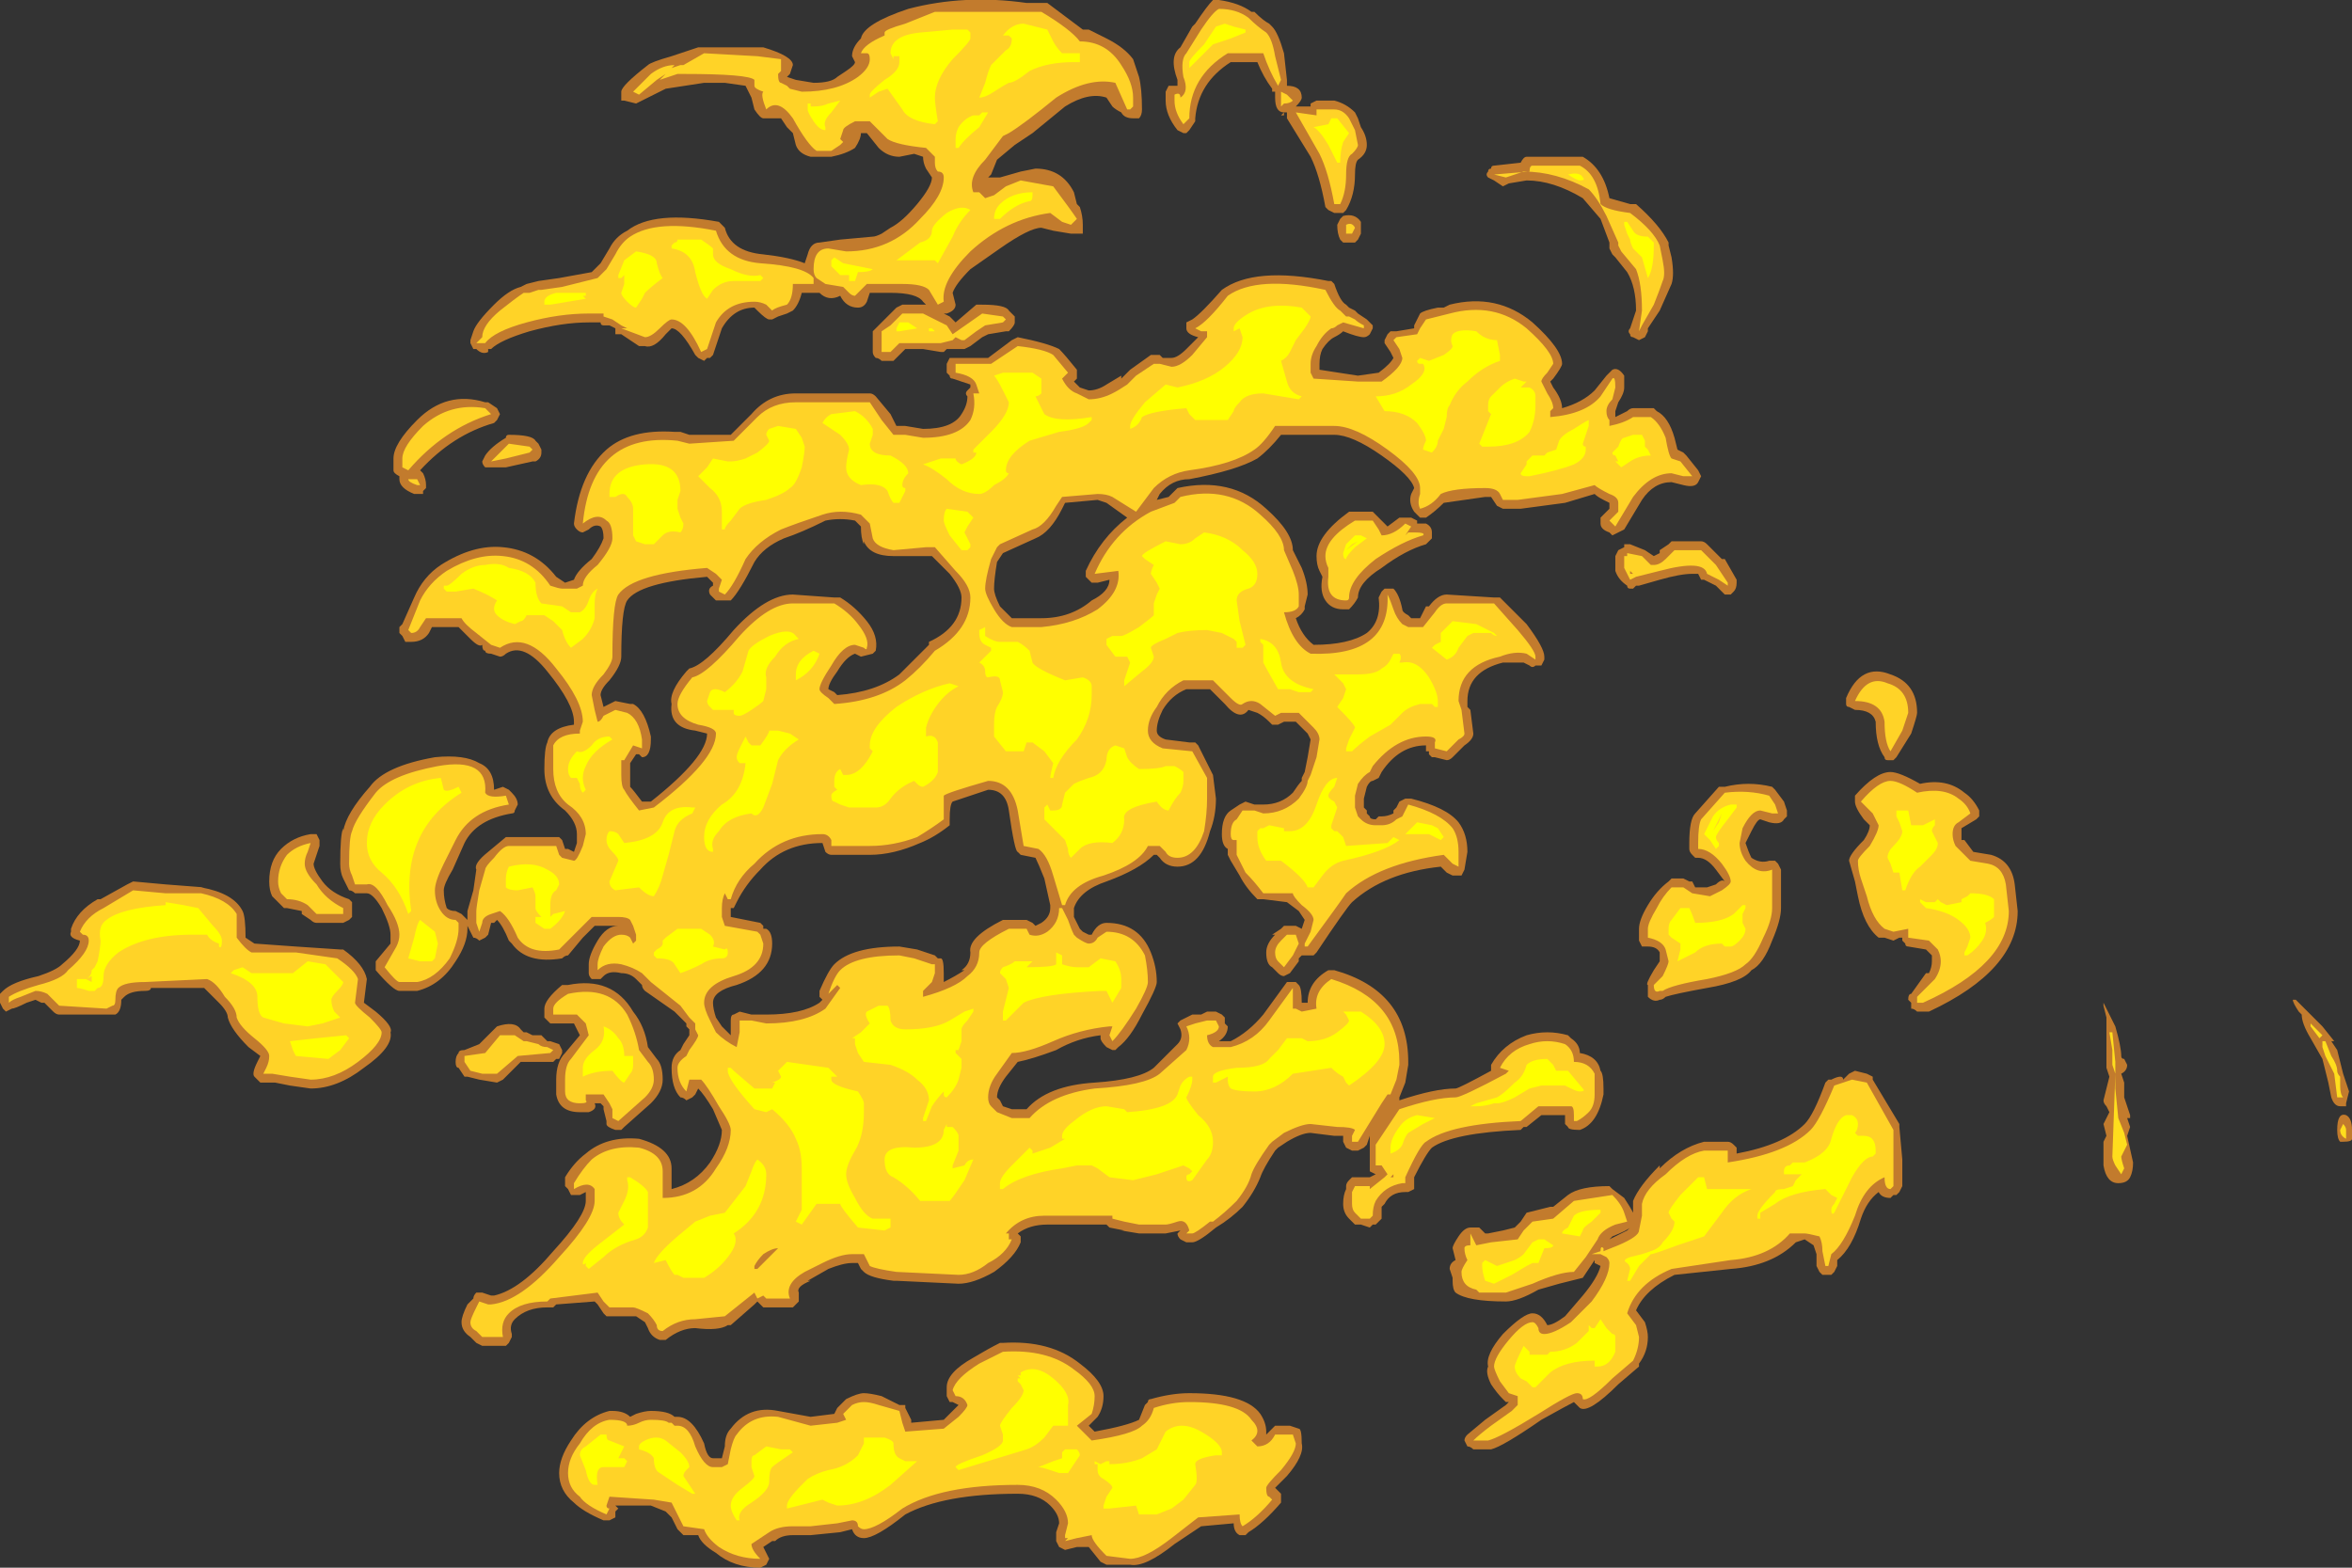 <?xml version="1.0" encoding="UTF-8" standalone="no"?>
<svg xmlns:ffdec="https://www.free-decompiler.com/flash" xmlns:xlink="http://www.w3.org/1999/xlink" ffdec:objectType="shape" height="26.5px" width="39.75px" xmlns="http://www.w3.org/2000/svg">
  <rect width="100%" height="100%" fill="#333333" stroke="none"/>
  <g transform="matrix(1.0, 0.0, 0.0, 1.0, 4.25, 18.9)">
    <path d="M14.9 -17.9 L15.0 -17.6 Q15.05 -17.4 15.05 -17.05 15.05 -16.95 15.0 -16.9 L14.9 -16.9 Q14.75 -16.9 14.7 -17.0 14.6 -17.05 14.55 -17.1 L14.45 -17.25 Q14.15 -17.35 13.75 -17.1 L13.2 -16.65 12.9 -16.45 12.6 -16.2 12.5 -15.95 12.45 -15.9 12.65 -15.9 13.0 -16.0 13.25 -16.05 Q13.7 -16.05 13.9 -15.65 L13.95 -15.45 14.0 -15.4 Q14.05 -15.25 14.05 -15.1 L14.05 -14.95 13.85 -14.95 13.55 -15.0 13.35 -15.05 Q13.15 -15.05 12.65 -14.7 L12.15 -14.35 Q11.9 -14.1 11.85 -13.95 L11.9 -13.75 Q11.9 -13.65 11.75 -13.6 L11.7 -13.6 11.8 -13.55 11.9 -13.45 12.25 -13.75 12.35 -13.75 Q12.75 -13.75 12.8 -13.65 L12.9 -13.55 12.9 -13.45 Q12.9 -13.4 12.8 -13.3 L12.75 -13.3 12.45 -13.25 12.35 -13.2 12.15 -13.05 12.05 -13.0 11.75 -13.0 11.7 -12.95 11.65 -12.95 11.35 -13.0 11.05 -13.0 10.85 -12.8 10.65 -12.8 Q10.6 -12.85 10.55 -12.85 10.5 -12.9 10.5 -12.95 L10.5 -13.3 10.9 -13.7 11.0 -13.75 11.4 -13.75 11.35 -13.8 Q11.25 -13.95 10.8 -13.95 L10.45 -13.95 10.4 -13.8 Q10.35 -13.7 10.25 -13.7 10.05 -13.7 9.95 -13.9 9.75 -13.8 9.6 -13.95 L9.3 -13.95 Q9.25 -13.75 9.15 -13.65 L9.05 -13.6 8.9 -13.55 8.8 -13.5 8.75 -13.5 Q8.7 -13.5 8.55 -13.65 L8.5 -13.7 Q8.15 -13.7 7.95 -13.35 L7.8 -12.9 7.75 -12.85 7.7 -12.85 7.65 -12.8 7.55 -12.85 7.5 -12.9 Q7.25 -13.35 7.1 -13.35 L7.0 -13.25 Q6.8 -13.0 6.65 -13.05 L6.55 -13.05 6.25 -13.25 Q6.2 -13.25 6.15 -13.25 L6.15 -13.35 6.05 -13.4 5.95 -13.4 Q5.9 -13.4 5.9 -13.45 L5.7 -13.45 Q5.25 -13.45 4.7 -13.3 4.2 -13.15 4.05 -13.0 L4.0 -13.0 4.0 -12.95 Q3.9 -12.9 3.8 -13.0 L3.75 -13.0 3.7 -13.1 3.7 -13.15 3.75 -13.3 Q3.8 -13.45 4.1 -13.75 4.35 -14.0 4.55 -14.05 L4.65 -14.1 4.85 -14.15 5.2 -14.2 5.75 -14.3 5.9 -14.45 6.05 -14.7 Q6.15 -14.9 6.35 -15.0 6.8 -15.35 7.9 -15.15 L8.0 -15.05 Q8.1 -14.65 8.65 -14.6 9.1 -14.55 9.35 -14.45 L9.4 -14.6 Q9.45 -14.8 9.6 -14.8 L9.95 -14.85 10.5 -14.9 Q10.55 -14.9 10.65 -14.95 L10.8 -15.05 Q11.0 -15.15 11.25 -15.45 11.5 -15.75 11.5 -15.9 L11.4 -16.05 Q11.35 -16.15 11.35 -16.25 L11.2 -16.3 10.95 -16.25 Q10.75 -16.25 10.6 -16.4 L10.4 -16.65 10.3 -16.65 Q10.3 -16.55 10.2 -16.4 10.05 -16.3 9.8 -16.25 L9.45 -16.25 Q9.25 -16.3 9.2 -16.45 L9.15 -16.65 9.05 -16.75 8.95 -16.9 8.65 -16.9 Q8.6 -16.9 8.5 -17.05 L8.45 -17.25 8.35 -17.45 8.0 -17.5 7.65 -17.5 7.0 -17.4 6.5 -17.15 6.3 -17.2 6.25 -17.2 6.25 -17.35 Q6.25 -17.45 6.7 -17.8 6.75 -17.85 7.1 -17.95 L7.55 -18.1 8.65 -18.1 Q9.15 -17.95 9.15 -17.8 L9.1 -17.65 9.05 -17.6 9.2 -17.55 9.5 -17.5 Q9.8 -17.5 9.9 -17.6 L10.05 -17.7 Q10.2 -17.8 10.2 -17.85 L10.15 -17.95 Q10.15 -18.1 10.3 -18.25 10.35 -18.5 11.1 -18.75 12.05 -19.0 13.1 -18.85 L13.45 -18.85 14.05 -18.4 14.15 -18.4 14.45 -18.25 Q14.75 -18.1 14.9 -17.9 M15.7 -18.1 L15.9 -18.45 15.95 -18.5 Q16.15 -18.8 16.25 -18.9 16.3 -18.9 16.35 -18.9 16.7 -18.85 16.9 -18.7 L16.95 -18.7 Q17.1 -18.55 17.2 -18.5 L17.25 -18.45 Q17.35 -18.35 17.45 -18.0 L17.5 -17.55 17.5 -17.45 Q17.75 -17.45 17.75 -17.25 17.75 -17.2 17.65 -17.1 L17.9 -17.1 17.9 -17.15 18.0 -17.2 18.3 -17.2 Q18.5 -17.15 18.65 -17.0 L18.7 -16.9 18.75 -16.75 Q18.85 -16.6 18.85 -16.45 18.85 -16.3 18.7 -16.2 18.65 -16.15 18.65 -15.95 18.65 -15.6 18.5 -15.35 L18.45 -15.3 18.3 -15.3 18.2 -15.35 18.15 -15.4 Q18.05 -15.95 17.9 -16.25 L17.5 -16.9 17.5 -17.0 17.45 -17.0 Q17.3 -17.0 17.3 -17.25 L17.3 -17.35 17.25 -17.35 17.25 -17.4 Q17.1 -17.6 17.0 -17.85 L16.55 -17.85 Q16.0 -17.5 15.95 -16.9 L15.95 -16.85 15.85 -16.7 15.8 -16.65 15.75 -16.65 15.65 -16.7 Q15.45 -16.95 15.45 -17.2 L15.45 -17.35 15.5 -17.45 15.65 -17.45 15.65 -17.55 Q15.5 -17.95 15.7 -18.1 M17.45 -17.0 L17.45 -16.95 17.4 -16.95 17.45 -17.0 M18.4 -15.2 L18.45 -15.25 Q18.65 -15.3 18.75 -15.15 L18.75 -14.95 18.7 -14.85 18.65 -14.8 18.45 -14.8 18.4 -14.85 Q18.35 -14.95 18.35 -15.1 L18.4 -15.2 M22.5 -16.25 Q22.85 -16.05 22.95 -15.55 L23.3 -15.45 23.4 -15.45 Q23.8 -15.1 23.95 -14.8 L23.95 -14.75 24.0 -14.55 Q24.05 -14.25 24.0 -14.1 L23.8 -13.65 23.6 -13.35 23.6 -13.3 23.55 -13.2 23.45 -13.15 23.35 -13.2 Q23.3 -13.2 23.3 -13.25 23.25 -13.3 23.3 -13.35 L23.4 -13.65 Q23.4 -14.05 23.25 -14.3 L23.05 -14.55 23.0 -14.6 22.95 -14.7 22.95 -14.8 22.8 -15.2 22.5 -15.55 Q22.0 -15.85 21.55 -15.85 L21.25 -15.8 21.15 -15.75 21.0 -15.85 20.9 -15.9 Q20.85 -15.95 20.9 -16.0 20.9 -16.05 20.95 -16.05 20.95 -16.1 21.0 -16.1 L21.45 -16.15 Q21.5 -16.25 21.55 -16.25 L22.5 -16.25 M10.9 -11.7 L11.05 -11.7 11.35 -11.65 Q11.85 -11.65 12.0 -11.9 12.1 -12.05 12.1 -12.2 12.05 -12.25 12.1 -12.3 L12.15 -12.35 12.15 -12.4 11.85 -12.5 Q11.8 -12.5 11.8 -12.55 L11.75 -12.6 11.75 -12.75 11.8 -12.85 Q11.85 -12.85 11.9 -12.85 L12.45 -12.85 12.85 -13.15 12.95 -13.2 Q13.45 -13.1 13.65 -13.0 13.75 -12.9 13.95 -12.65 L13.95 -12.5 13.9 -12.45 14.0 -12.35 14.15 -12.3 Q14.3 -12.3 14.45 -12.4 L14.7 -12.55 14.7 -12.5 14.85 -12.65 15.2 -12.9 15.35 -12.9 15.4 -12.85 15.55 -12.85 Q15.65 -12.85 15.8 -13.0 L16.0 -13.2 Q15.8 -13.25 15.8 -13.35 L15.8 -13.45 15.9 -13.5 Q16.05 -13.6 16.4 -14.0 16.95 -14.4 18.2 -14.15 L18.25 -14.15 18.3 -14.1 Q18.4 -13.8 18.5 -13.75 L18.55 -13.7 18.65 -13.65 18.7 -13.6 18.85 -13.5 18.95 -13.4 18.95 -13.35 18.9 -13.25 Q18.85 -13.2 18.8 -13.2 18.7 -13.2 18.45 -13.3 18.4 -13.25 18.3 -13.2 18.2 -13.15 18.1 -13.0 18.05 -12.9 18.05 -12.75 L18.05 -12.65 18.7 -12.55 19.05 -12.6 Q19.25 -12.75 19.3 -12.85 L19.25 -12.95 19.15 -13.1 19.15 -13.15 19.2 -13.25 19.25 -13.3 19.35 -13.3 19.65 -13.35 19.65 -13.4 19.75 -13.6 Q19.8 -13.65 20.05 -13.7 L20.15 -13.7 20.25 -13.75 Q21.05 -13.95 21.65 -13.45 22.15 -13.0 22.15 -12.75 22.15 -12.7 22.0 -12.5 L21.95 -12.45 22.0 -12.35 Q22.15 -12.15 22.15 -12.0 22.5 -12.1 22.7 -12.3 L22.9 -12.55 23.0 -12.65 Q23.1 -12.7 23.2 -12.55 L23.2 -12.35 Q23.2 -12.25 23.1 -12.1 L23.05 -11.95 23.05 -11.85 23.25 -11.95 Q23.3 -12.0 23.35 -12.0 L23.7 -12.0 23.75 -11.95 Q23.95 -11.85 24.05 -11.5 L24.1 -11.3 24.2 -11.25 24.25 -11.2 24.45 -10.95 24.5 -10.85 24.45 -10.75 Q24.4 -10.65 24.2 -10.7 L24.0 -10.75 Q23.7 -10.75 23.5 -10.45 L23.2 -9.95 23.0 -9.85 22.95 -9.9 Q22.8 -9.95 22.8 -10.05 L22.8 -10.15 22.95 -10.3 22.95 -10.4 22.85 -10.45 Q22.75 -10.5 22.7 -10.55 L22.2 -10.4 21.45 -10.3 21.15 -10.3 21.05 -10.35 20.95 -10.5 20.85 -10.5 20.15 -10.4 Q20.0 -10.25 19.85 -10.15 L19.75 -10.15 19.65 -10.25 Q19.55 -10.4 19.6 -10.55 L19.65 -10.65 Q19.6 -10.85 19.1 -11.2 18.6 -11.55 18.3 -11.55 L17.4 -11.55 Q17.2 -11.3 17.0 -11.15 16.65 -10.95 15.85 -10.8 15.55 -10.8 15.35 -10.55 L15.3 -10.45 15.5 -10.5 15.65 -10.65 Q16.55 -10.85 17.15 -10.3 17.6 -9.9 17.6 -9.6 L17.75 -9.3 Q17.85 -9.05 17.85 -8.85 L17.8 -8.65 17.8 -8.6 Q17.75 -8.5 17.65 -8.45 17.75 -8.15 17.95 -8.0 18.55 -8.0 18.85 -8.2 19.1 -8.4 19.05 -8.8 L19.1 -8.9 19.15 -8.95 19.3 -8.95 Q19.4 -8.85 19.45 -8.6 19.45 -8.55 19.55 -8.5 L19.6 -8.45 19.75 -8.45 19.85 -8.65 19.9 -8.65 Q20.05 -8.85 20.2 -8.85 L21.0 -8.8 21.1 -8.8 21.55 -8.35 Q21.85 -7.95 21.85 -7.8 L21.85 -7.75 21.8 -7.65 21.7 -7.65 Q21.65 -7.6 21.6 -7.65 L21.5 -7.7 21.15 -7.7 Q20.55 -7.55 20.55 -7.05 L20.55 -6.95 20.6 -6.9 20.65 -6.5 Q20.65 -6.4 20.5 -6.3 L20.3 -6.1 Q20.25 -6.05 20.2 -6.05 L20.0 -6.1 19.95 -6.1 19.9 -6.15 19.9 -6.2 19.85 -6.2 19.85 -6.3 Q19.4 -6.3 19.1 -5.85 L19.05 -5.75 18.95 -5.7 Q18.9 -5.7 18.85 -5.6 L18.8 -5.4 18.8 -5.25 18.85 -5.2 18.85 -5.15 18.9 -5.1 Q18.9 -5.05 19.0 -5.05 L19.05 -5.1 19.1 -5.1 Q19.2 -5.1 19.3 -5.15 L19.3 -5.2 19.35 -5.25 19.4 -5.35 19.5 -5.4 19.6 -5.4 Q20.2 -5.25 20.4 -5.0 20.55 -4.8 20.55 -4.5 L20.5 -4.2 20.45 -4.1 20.3 -4.1 20.2 -4.15 20.1 -4.25 Q19.15 -4.15 18.6 -3.65 18.5 -3.55 18.0 -2.8 L17.95 -2.75 17.75 -2.75 17.7 -2.7 17.7 -2.65 17.55 -2.45 17.45 -2.4 Q17.4 -2.4 17.35 -2.45 L17.25 -2.55 Q17.15 -2.6 17.15 -2.8 17.15 -2.95 17.3 -3.1 L17.25 -3.1 17.4 -3.2 17.45 -3.25 17.65 -3.25 17.75 -3.2 17.8 -3.35 17.7 -3.5 17.5 -3.65 17.1 -3.7 Q17.05 -3.7 17.0 -3.7 16.8 -3.9 16.7 -4.1 L16.55 -4.35 16.5 -4.45 16.5 -4.55 Q16.4 -4.6 16.4 -4.8 16.4 -5.1 16.55 -5.2 L16.7 -5.3 16.8 -5.35 16.95 -5.3 17.1 -5.3 Q17.4 -5.3 17.6 -5.5 17.7 -5.65 17.75 -5.7 L17.75 -5.75 17.8 -5.85 17.85 -6.1 17.9 -6.4 17.85 -6.5 17.65 -6.7 17.45 -6.7 17.35 -6.65 17.25 -6.65 17.2 -6.7 Q17.1 -6.8 17.0 -6.85 L16.85 -6.9 Q16.7 -6.7 16.45 -7.0 L16.2 -7.25 15.8 -7.25 Q15.55 -7.15 15.4 -6.9 15.3 -6.7 15.3 -6.55 15.3 -6.45 15.45 -6.4 L15.85 -6.35 15.95 -6.35 16.0 -6.3 16.25 -5.8 16.3 -5.4 Q16.3 -5.1 16.2 -4.85 16.05 -4.25 15.65 -4.25 15.45 -4.25 15.35 -4.4 L15.3 -4.45 15.25 -4.45 Q15.0 -4.2 14.45 -4.0 14.0 -3.85 13.9 -3.55 L13.9 -3.4 Q13.95 -3.3 14.0 -3.2 L14.05 -3.15 14.15 -3.1 14.2 -3.1 Q14.3 -3.3 14.45 -3.3 15.0 -3.3 15.2 -2.8 15.3 -2.55 15.3 -2.3 15.3 -2.2 15.05 -1.75 14.85 -1.35 14.65 -1.2 L14.6 -1.15 14.55 -1.15 14.45 -1.2 Q14.35 -1.3 14.35 -1.35 L14.35 -1.4 Q13.95 -1.35 13.6 -1.15 13.2 -1.0 12.95 -0.95 L12.75 -0.7 Q12.6 -0.5 12.6 -0.35 L12.65 -0.3 12.7 -0.2 12.85 -0.15 13.1 -0.15 Q13.45 -0.55 14.25 -0.6 15.0 -0.65 15.25 -0.85 L15.65 -1.25 Q15.75 -1.35 15.7 -1.5 L15.65 -1.6 15.7 -1.65 15.9 -1.75 16.05 -1.75 16.15 -1.8 16.3 -1.8 16.4 -1.75 16.45 -1.7 16.45 -1.6 16.5 -1.55 Q16.5 -1.4 16.35 -1.3 L16.55 -1.3 Q16.85 -1.45 17.1 -1.75 L17.5 -2.3 17.65 -2.3 17.7 -2.25 Q17.75 -2.2 17.75 -1.95 L17.85 -1.95 Q17.85 -2.3 18.2 -2.5 L18.3 -2.5 Q19.55 -2.15 19.55 -0.95 L19.55 -0.9 19.5 -0.6 19.4 -0.35 19.4 -0.3 Q20.0 -0.5 20.35 -0.5 20.4 -0.5 20.95 -0.8 L20.95 -0.9 Q21.15 -1.25 21.55 -1.4 21.9 -1.5 22.25 -1.4 L22.3 -1.35 Q22.45 -1.25 22.45 -1.1 22.75 -1.05 22.8 -0.8 22.85 -0.75 22.85 -0.5 L22.85 -0.4 Q22.8 -0.15 22.7 0.0 22.6 0.15 22.45 0.2 22.25 0.2 22.25 0.15 L22.2 0.1 22.2 -0.05 21.8 -0.05 21.55 0.15 21.5 0.15 21.45 0.2 Q20.3 0.25 19.95 0.5 19.85 0.6 19.65 1.0 L19.65 1.2 19.55 1.25 19.5 1.25 Q19.25 1.25 19.15 1.45 L19.1 1.5 Q19.1 1.55 19.1 1.65 L19.1 1.7 19.0 1.8 18.95 1.8 18.9 1.85 18.75 1.8 18.65 1.8 18.55 1.7 Q18.45 1.6 18.45 1.45 18.45 1.3 18.5 1.2 L18.5 1.15 Q18.5 1.1 18.55 1.05 L18.6 1.0 18.9 1.0 19.0 0.95 18.9 0.9 18.9 0.45 Q18.9 0.4 18.9 0.35 L18.9 0.3 18.85 0.45 18.8 0.5 18.7 0.55 18.6 0.55 18.5 0.5 18.45 0.4 Q18.45 0.35 18.45 0.3 L18.3 0.3 17.9 0.25 Q17.75 0.25 17.5 0.4 L17.35 0.5 17.3 0.55 Q17.1 0.85 17.05 1.0 16.95 1.25 16.75 1.5 16.55 1.7 16.3 1.85 16.0 2.1 15.9 2.1 L15.8 2.1 15.7 2.05 Q15.65 2.0 15.65 1.95 L15.7 1.9 15.45 1.95 15.0 1.95 14.7 1.9 14.75 1.9 14.5 1.85 14.45 1.8 13.45 1.8 Q13.15 1.8 12.95 1.95 L13.0 2.0 13.0 2.1 Q12.9 2.35 12.55 2.6 12.2 2.8 11.95 2.8 L10.9 2.75 10.85 2.75 Q10.45 2.7 10.35 2.6 L10.3 2.55 10.25 2.45 10.15 2.45 Q10.0 2.45 9.75 2.55 L9.4 2.75 9.45 2.75 Q9.2 2.85 9.25 2.95 L9.25 3.1 9.15 3.2 8.65 3.2 8.55 3.1 8.5 3.15 8.1 3.5 8.05 3.5 Q7.9 3.6 7.5 3.55 7.25 3.55 7.0 3.75 L6.9 3.75 Q6.75 3.7 6.7 3.55 L6.65 3.45 6.5 3.35 6.0 3.35 5.95 3.3 5.85 3.15 5.8 3.1 5.15 3.15 5.1 3.2 5.0 3.2 Q4.65 3.2 4.45 3.4 4.35 3.5 4.4 3.65 L4.4 3.7 4.35 3.8 4.3 3.85 3.9 3.85 3.8 3.8 3.7 3.7 Q3.55 3.6 3.55 3.45 3.55 3.35 3.65 3.15 L3.75 3.05 Q3.75 3.0 3.8 2.95 L3.9 2.95 4.05 3.0 4.1 3.0 Q4.55 2.9 5.1 2.25 5.65 1.65 5.65 1.4 L5.65 1.25 5.55 1.3 5.4 1.3 5.35 1.2 5.3 1.15 5.3 1.0 Q5.45 0.75 5.65 0.6 6.0 0.3 6.55 0.35 7.1 0.5 7.1 0.85 L7.1 1.2 Q7.5 1.1 7.75 0.75 7.95 0.45 7.95 0.2 L7.8 -0.15 Q7.65 -0.4 7.55 -0.5 L7.5 -0.4 7.45 -0.35 7.35 -0.3 Q7.3 -0.35 7.25 -0.35 7.1 -0.5 7.1 -0.85 7.1 -1.05 7.25 -1.15 L7.3 -1.25 7.4 -1.4 7.4 -1.5 7.35 -1.55 7.35 -1.6 7.15 -1.8 6.65 -2.15 Q6.6 -2.2 6.6 -2.25 L6.5 -2.35 Q6.4 -2.45 6.25 -2.45 6.05 -2.5 5.95 -2.4 L5.9 -2.35 Q5.8 -2.35 5.75 -2.35 5.7 -2.4 5.7 -2.45 L5.7 -2.6 Q5.7 -2.75 5.85 -3.0 6.0 -3.25 6.2 -3.25 L5.8 -3.25 5.6 -3.05 5.35 -2.75 Q5.3 -2.75 5.25 -2.7 4.65 -2.6 4.4 -2.95 L4.35 -3.0 Q4.25 -3.25 4.15 -3.35 L4.1 -3.3 4.05 -3.3 4.0 -3.1 3.95 -3.05 3.85 -3.0 Q3.8 -3.05 3.75 -3.05 L3.65 -3.25 3.65 -3.2 Q3.65 -2.95 3.45 -2.65 3.2 -2.25 2.8 -2.15 L2.5 -2.15 Q2.4 -2.15 2.1 -2.5 L2.1 -2.65 2.35 -2.95 2.35 -3.1 Q2.35 -3.25 2.2 -3.55 2.05 -3.8 1.95 -3.8 L1.75 -3.8 Q1.7 -3.85 1.65 -3.85 L1.55 -4.05 Q1.5 -4.15 1.5 -4.3 1.5 -4.8 1.55 -4.9 L1.55 -4.85 Q1.6 -5.15 2.0 -5.6 2.25 -5.95 3.1 -6.1 3.6 -6.15 3.85 -6.0 4.1 -5.9 4.1 -5.55 L4.25 -5.6 4.35 -5.55 4.4 -5.5 Q4.5 -5.4 4.5 -5.3 L4.45 -5.2 Q4.45 -5.15 4.4 -5.15 3.8 -5.05 3.6 -4.65 L3.4 -4.2 Q3.25 -3.95 3.25 -3.85 3.25 -3.7 3.3 -3.55 3.35 -3.5 3.45 -3.5 L3.55 -3.45 3.65 -3.35 3.65 -3.5 3.75 -3.85 3.8 -4.2 Q3.75 -4.3 4.0 -4.5 L4.3 -4.75 5.2 -4.75 5.25 -4.7 5.3 -4.55 5.35 -4.55 5.45 -4.5 5.5 -4.65 5.5 -4.8 Q5.5 -5.0 5.3 -5.2 4.95 -5.45 4.95 -5.9 4.95 -6.25 5.0 -6.35 5.05 -6.6 5.45 -6.65 L5.45 -6.7 Q5.45 -7.0 5.0 -7.55 4.6 -8.05 4.3 -7.85 4.25 -7.8 4.2 -7.8 L4.05 -7.85 Q3.95 -7.85 3.95 -7.9 3.9 -7.9 3.9 -8.0 3.85 -7.95 3.7 -8.1 L3.5 -8.3 3.05 -8.3 3.0 -8.2 Q2.9 -8.05 2.7 -8.05 L2.6 -8.05 2.55 -8.15 2.5 -8.2 2.5 -8.3 2.55 -8.35 2.75 -8.8 Q2.9 -9.15 3.2 -9.35 3.75 -9.7 4.25 -9.65 4.8 -9.6 5.15 -9.15 L5.3 -9.05 5.45 -9.1 Q5.5 -9.25 5.75 -9.45 5.9 -9.65 5.95 -9.8 5.95 -9.95 5.9 -10.0 5.8 -10.05 5.7 -9.95 L5.6 -9.9 Q5.55 -9.9 5.5 -9.95 5.45 -10.0 5.45 -10.05 5.55 -10.9 6.0 -11.3 6.4 -11.65 7.15 -11.6 L7.25 -11.6 7.4 -11.55 8.1 -11.55 8.45 -11.9 Q8.75 -12.25 9.2 -12.25 L10.45 -12.25 Q10.5 -12.25 10.55 -12.2 L10.8 -11.9 10.9 -11.7 M7.7 -9.15 Q6.55 -9.05 6.35 -8.75 6.25 -8.6 6.25 -7.8 6.25 -7.65 6.05 -7.4 5.9 -7.25 5.9 -7.15 L5.95 -6.95 6.15 -7.05 6.4 -7.0 6.45 -7.0 Q6.65 -6.9 6.75 -6.45 L6.75 -6.4 Q6.75 -6.1 6.6 -6.1 L6.55 -6.15 6.5 -6.15 6.4 -6.0 6.4 -5.8 Q6.4 -5.65 6.4 -5.6 6.45 -5.55 6.6 -5.35 L6.75 -5.35 Q7.7 -6.1 7.7 -6.5 L7.5 -6.55 Q7.05 -6.6 7.1 -7.0 7.05 -7.2 7.35 -7.55 L7.4 -7.6 Q7.65 -7.65 8.15 -8.25 8.7 -8.85 9.15 -8.85 L9.85 -8.8 9.95 -8.8 Q10.2 -8.65 10.4 -8.4 10.6 -8.15 10.55 -7.9 L10.5 -7.85 10.3 -7.8 10.2 -7.85 Q10.05 -7.8 9.9 -7.55 9.75 -7.35 9.75 -7.25 L9.85 -7.2 9.9 -7.15 Q10.55 -7.2 10.95 -7.5 L11.45 -8.0 11.45 -8.05 Q12.0 -8.3 12.0 -8.8 12.0 -8.95 11.8 -9.2 L11.5 -9.5 10.85 -9.5 Q10.45 -9.5 10.35 -9.75 L10.35 -9.7 Q10.3 -9.8 10.3 -10.0 L10.2 -10.1 Q9.95 -10.15 9.7 -10.1 9.3 -9.9 9.0 -9.8 8.65 -9.65 8.5 -9.4 8.25 -8.9 8.1 -8.75 L7.85 -8.75 7.75 -8.85 Q7.7 -8.95 7.8 -9.0 L7.8 -9.05 7.7 -9.15 M4.2 -11.9 L4.15 -11.8 4.1 -11.75 Q3.4 -11.55 2.85 -10.95 L2.9 -10.9 Q2.95 -10.8 2.95 -10.7 L2.95 -10.65 2.9 -10.6 2.9 -10.55 2.75 -10.55 Q2.5 -10.65 2.5 -10.8 L2.5 -10.85 Q2.4 -10.9 2.4 -10.95 2.4 -11.0 2.4 -11.15 2.4 -11.4 2.8 -11.8 3.3 -12.3 3.95 -12.1 L4.0 -12.1 4.15 -12.0 4.2 -11.9 M3.95 -11.2 Q4.05 -11.35 4.3 -11.5 4.3 -11.55 4.35 -11.55 4.75 -11.55 4.8 -11.45 L4.85 -11.4 4.9 -11.3 4.9 -11.25 Q4.9 -11.15 4.8 -11.1 L4.75 -11.1 4.3 -11.0 4.05 -11.0 Q4.0 -11.0 3.95 -11.0 3.9 -11.05 3.9 -11.1 L3.95 -11.2 M1.1 -4.8 L1.15 -4.7 1.15 -4.6 1.05 -4.3 Q1.05 -4.2 1.2 -4.0 1.35 -3.8 1.65 -3.7 L1.7 -3.65 1.7 -3.4 1.65 -3.35 1.55 -3.3 1.1 -3.3 Q1.05 -3.3 1.0 -3.35 L0.85 -3.45 0.85 -3.5 0.6 -3.55 0.55 -3.55 0.35 -3.75 Q0.3 -3.85 0.3 -4.0 0.3 -4.35 0.5 -4.55 0.7 -4.75 1.0 -4.8 L1.1 -4.8 M1.55 -2.85 Q1.9 -2.6 1.95 -2.35 L1.9 -1.95 2.1 -1.8 Q2.4 -1.55 2.35 -1.45 2.4 -1.2 1.9 -0.85 1.45 -0.5 1.0 -0.5 L0.65 -0.55 0.4 -0.6 0.15 -0.6 0.05 -0.7 Q0.0 -0.75 0.1 -0.95 L0.15 -1.05 -0.05 -1.2 Q-0.35 -1.5 -0.4 -1.7 -0.4 -1.8 -0.55 -1.95 L-0.8 -2.2 -1.7 -2.2 Q-1.7 -2.15 -1.8 -2.15 -2.05 -2.15 -2.15 -2.05 L-2.2 -2.0 Q-2.2 -1.8 -2.3 -1.75 L-3.25 -1.75 Q-3.3 -1.75 -3.35 -1.8 L-3.5 -1.95 -3.55 -1.95 -3.65 -2.0 -3.8 -1.95 Q-4.0 -1.85 -4.05 -1.85 L-4.15 -1.8 -4.2 -1.85 -4.25 -1.95 -4.25 -2.1 -4.2 -2.15 Q-4.05 -2.3 -3.6 -2.4 -3.3 -2.5 -3.2 -2.6 -2.9 -2.85 -2.9 -3.0 -3.1 -3.05 -3.05 -3.15 L-3.05 -3.2 Q-2.95 -3.5 -2.6 -3.7 L-2.55 -3.7 -2.1 -3.95 -2.0 -4.0 -1.45 -3.95 -0.8 -3.9 -0.85 -3.9 Q-0.3 -3.8 -0.15 -3.5 -0.1 -3.4 -0.1 -3.05 L0.05 -2.95 0.75 -2.9 1.5 -2.85 1.55 -2.85 M4.95 -1.85 Q4.95 -2.0 5.25 -2.25 L5.35 -2.25 Q6.1 -2.4 6.45 -1.8 6.65 -1.55 6.7 -1.2 L6.85 -1.0 Q6.95 -0.9 6.95 -0.65 6.95 -0.45 6.75 -0.25 L6.3 0.15 6.25 0.2 6.15 0.2 Q6.0 0.15 6.0 0.1 L6.0 0.05 5.95 -0.15 5.95 -0.2 5.9 -0.25 5.8 -0.25 Q5.85 -0.15 5.7 -0.1 L5.55 -0.1 Q5.2 -0.1 5.15 -0.4 L5.15 -0.65 Q5.15 -0.95 5.3 -1.1 L5.55 -1.4 5.45 -1.6 5.05 -1.6 Q5.0 -1.65 4.95 -1.7 L4.95 -1.85 M4.15 -1.55 Q4.45 -1.65 4.55 -1.5 L4.6 -1.45 4.65 -1.45 4.75 -1.4 4.9 -1.4 5.0 -1.3 5.05 -1.3 5.2 -1.25 5.25 -1.15 5.25 -1.1 5.2 -1.0 5.15 -1.0 5.1 -0.95 4.55 -0.95 4.25 -0.65 4.15 -0.6 3.85 -0.65 3.65 -0.7 3.6 -0.7 3.5 -0.85 Q3.45 -0.85 3.45 -0.95 3.45 -1.05 3.5 -1.1 3.5 -1.15 3.6 -1.15 L3.85 -1.25 4.15 -1.55 M9.65 -4.65 Q9.0 -4.65 8.6 -4.2 8.35 -3.95 8.2 -3.65 L8.15 -3.55 8.1 -3.55 8.1 -3.4 8.6 -3.3 8.65 -3.25 8.65 -3.2 8.7 -3.2 Q8.8 -3.15 8.8 -2.95 8.8 -2.45 8.2 -2.25 7.8 -2.15 7.8 -1.95 7.8 -1.85 7.85 -1.7 L7.95 -1.55 8.1 -1.4 8.1 -1.65 Q8.1 -1.75 8.15 -1.75 L8.25 -1.8 8.45 -1.75 8.7 -1.75 Q9.3 -1.75 9.6 -1.95 L9.65 -2.0 9.6 -2.05 Q9.6 -2.1 9.6 -2.15 9.75 -2.5 9.85 -2.6 10.15 -2.9 10.95 -2.9 L11.25 -2.85 11.55 -2.75 11.6 -2.7 11.65 -2.7 Q11.7 -2.7 11.7 -2.45 L11.7 -2.3 Q11.9 -2.4 12.05 -2.5 L12.0 -2.5 Q12.15 -2.6 12.15 -2.8 12.1 -3.05 12.7 -3.35 L13.1 -3.35 13.2 -3.3 13.25 -3.25 13.35 -3.3 Q13.5 -3.4 13.5 -3.55 L13.5 -3.6 13.4 -4.05 Q13.3 -4.3 13.25 -4.4 L13.0 -4.45 12.95 -4.5 Q12.9 -4.5 12.8 -5.2 12.75 -5.55 12.45 -5.55 L11.85 -5.35 Q11.8 -5.3 11.8 -5.05 L11.8 -4.95 Q11.55 -4.75 11.3 -4.65 10.85 -4.45 10.45 -4.45 L9.8 -4.45 Q9.75 -4.45 9.7 -4.5 L9.65 -4.65 M6.3 -3.25 L6.3 -3.25 M19.85 -10.05 Q19.95 -10.0 19.95 -9.9 L19.95 -9.8 19.85 -9.7 Q19.5 -9.6 19.1 -9.3 18.7 -9.05 18.7 -8.8 18.65 -8.7 18.55 -8.6 L18.45 -8.6 Q18.25 -8.6 18.15 -8.75 18.05 -8.9 18.1 -9.15 L18.05 -9.25 Q18.0 -9.35 18.0 -9.5 18.0 -9.85 18.55 -10.25 18.6 -10.25 18.65 -10.25 L18.95 -10.25 19.2 -10.0 19.4 -10.15 19.6 -10.15 19.7 -10.1 19.7 -10.05 19.85 -10.05 M23.05 -9.5 L23.1 -9.6 23.2 -9.65 23.2 -9.7 23.3 -9.7 23.55 -9.6 23.7 -9.5 23.8 -9.55 23.8 -9.6 23.95 -9.7 24.0 -9.75 24.5 -9.75 Q24.55 -9.75 24.6 -9.7 L24.85 -9.45 24.9 -9.45 25.1 -9.1 25.1 -9.05 Q25.1 -8.95 25.05 -8.9 L25.0 -8.85 24.9 -8.85 24.75 -9.0 24.55 -9.1 24.5 -9.1 24.45 -9.2 24.35 -9.2 Q24.15 -9.2 23.8 -9.1 L23.45 -9.0 23.4 -9.0 23.35 -8.95 23.3 -8.95 Q23.25 -8.95 23.25 -9.0 23.1 -9.1 23.05 -9.25 L23.05 -9.5 M14.3 -10.45 L13.75 -10.4 13.7 -10.3 Q13.5 -9.9 13.25 -9.8 L12.7 -9.55 12.6 -9.4 Q12.55 -9.1 12.55 -8.95 12.55 -8.85 12.65 -8.65 12.8 -8.5 12.85 -8.45 L13.35 -8.45 Q13.85 -8.45 14.2 -8.75 14.5 -8.9 14.5 -9.1 L14.3 -9.05 14.2 -9.05 Q14.15 -9.1 14.1 -9.15 14.1 -9.2 14.1 -9.25 14.35 -9.8 14.8 -10.15 L14.45 -10.4 14.3 -10.45 M27.7 -7.5 Q28.15 -7.35 28.15 -6.85 28.15 -6.8 28.05 -6.5 L27.8 -6.1 27.75 -6.05 27.65 -6.05 Q27.6 -6.05 27.6 -6.1 27.45 -6.3 27.45 -6.7 27.4 -6.9 27.1 -6.9 L27.0 -6.95 Q26.95 -6.95 26.95 -7.0 L26.95 -7.1 Q27.2 -7.7 27.7 -7.5 M28.2 -5.65 Q28.65 -5.75 28.95 -5.5 29.1 -5.4 29.2 -5.2 L29.2 -5.1 29.15 -5.05 28.9 -4.9 Q28.9 -4.85 28.9 -4.8 L28.9 -4.7 28.95 -4.7 29.1 -4.5 29.4 -4.45 Q29.75 -4.35 29.8 -3.95 L29.85 -3.5 Q29.85 -2.5 28.35 -1.8 L28.15 -1.8 Q28.1 -1.85 28.05 -1.85 28.05 -1.9 28.05 -1.95 L28.0 -2.0 Q28.0 -2.1 28.05 -2.1 L28.3 -2.45 28.35 -2.45 Q28.4 -2.55 28.4 -2.65 L28.4 -2.75 28.3 -2.85 28.0 -2.9 Q27.95 -2.9 27.95 -2.95 L27.9 -3.0 27.9 -3.05 27.85 -3.05 27.75 -3.0 27.6 -3.05 Q27.55 -3.05 27.5 -3.05 27.25 -3.25 27.15 -3.75 L27.1 -4.0 27.0 -4.35 Q27.0 -4.45 27.25 -4.7 27.35 -4.85 27.35 -4.95 L27.25 -5.05 Q27.1 -5.25 27.1 -5.35 L27.1 -5.45 Q27.45 -5.85 27.7 -5.85 27.85 -5.85 28.2 -5.65 M25.75 -5.55 L25.9 -5.35 25.95 -5.2 25.95 -5.1 25.9 -5.05 Q25.85 -4.95 25.65 -5.0 L25.5 -5.05 Q25.45 -5.05 25.35 -4.85 L25.25 -4.65 Q25.3 -4.5 25.35 -4.4 25.5 -4.3 25.65 -4.35 L25.75 -4.35 25.8 -4.3 25.85 -4.2 25.85 -3.55 Q25.85 -3.35 25.7 -3.0 25.55 -2.6 25.35 -2.5 25.2 -2.3 24.6 -2.2 24.05 -2.1 23.9 -2.05 23.85 -2.0 23.8 -2.0 23.7 -1.95 23.6 -2.05 23.6 -2.1 23.6 -2.25 23.55 -2.25 23.7 -2.5 L23.8 -2.65 23.8 -2.8 Q23.75 -2.9 23.6 -2.9 L23.5 -2.9 23.45 -3.0 Q23.45 -3.05 23.45 -3.2 23.45 -3.35 23.6 -3.6 23.75 -3.85 23.95 -4.0 L24.0 -4.05 24.2 -4.05 24.3 -4.0 24.35 -4.0 24.4 -3.9 24.6 -3.9 24.75 -3.95 Q24.85 -4.05 24.9 -4.0 L24.75 -4.2 Q24.6 -4.4 24.45 -4.4 L24.4 -4.4 24.35 -4.45 Q24.3 -4.5 24.3 -4.55 L24.3 -4.65 Q24.3 -5.05 24.4 -5.15 L24.8 -5.6 24.9 -5.6 Q25.3 -5.7 25.7 -5.6 L25.75 -5.55 M26.65 -0.65 L26.7 -0.65 Q26.9 -0.75 26.9 -0.65 L27.0 -0.75 27.1 -0.8 27.3 -0.75 27.4 -0.7 27.4 -0.65 27.85 0.1 27.85 0.15 27.9 0.7 27.9 1.15 27.85 1.25 27.8 1.3 27.75 1.3 27.7 1.35 Q27.55 1.35 27.5 1.25 27.3 1.4 27.2 1.7 27.05 2.2 26.8 2.4 L26.8 2.5 26.75 2.6 26.7 2.65 26.55 2.65 26.5 2.6 26.45 2.5 26.45 2.3 26.4 2.15 26.25 2.05 26.1 2.1 Q25.7 2.5 25.0 2.55 L24.05 2.65 Q23.55 2.9 23.4 3.25 L23.55 3.45 Q23.6 3.6 23.6 3.7 23.6 3.95 23.45 4.15 L23.45 4.2 23.1 4.5 Q22.6 5.0 22.45 4.9 L22.35 4.8 Q22.25 4.85 21.8 5.1 21.15 5.55 20.95 5.6 L20.65 5.6 Q20.6 5.55 20.55 5.55 L20.5 5.45 Q20.5 5.4 20.55 5.35 L20.85 5.1 21.2 4.85 21.25 4.8 21.2 4.8 21.15 4.75 Q21.05 4.65 20.95 4.5 20.85 4.3 20.9 4.2 20.85 4.0 21.15 3.65 21.5 3.3 21.65 3.3 21.8 3.3 21.9 3.5 22.0 3.5 22.2 3.35 L22.5 3.0 Q22.75 2.7 22.8 2.5 L22.7 2.45 22.7 2.4 22.5 2.7 22.1 2.8 21.75 2.9 Q21.4 3.1 21.2 3.1 20.55 3.1 20.35 2.95 20.3 2.9 20.3 2.75 L20.3 2.7 20.25 2.55 Q20.25 2.45 20.35 2.4 L20.3 2.2 Q20.3 2.15 20.4 2.0 20.5 1.85 20.6 1.85 L20.75 1.85 20.85 1.95 20.9 1.95 21.15 1.9 21.35 1.85 21.45 1.75 21.55 1.6 21.95 1.5 22.0 1.5 22.25 1.3 Q22.45 1.15 22.95 1.15 L23.0 1.2 23.2 1.35 Q23.3 1.5 23.35 1.6 L23.35 1.4 Q23.45 1.15 23.8 0.8 L23.8 0.85 Q24.15 0.5 24.55 0.4 L24.95 0.4 Q25.0 0.4 25.05 0.45 L25.1 0.5 25.1 0.6 Q25.9 0.45 26.25 0.1 26.4 -0.05 26.6 -0.6 L26.65 -0.65 M31.3 -1.95 L31.5 -1.55 Q31.6 -1.2 31.6 -1.05 31.6 -1.0 31.65 -1.0 L31.7 -0.9 Q31.7 -0.8 31.6 -0.75 L31.65 -0.6 31.65 -0.35 31.75 -0.05 31.75 0.0 31.7 0.0 31.75 0.15 31.7 0.3 31.8 0.75 Q31.8 0.9 31.75 1.0 31.7 1.1 31.55 1.1 31.35 1.1 31.3 0.8 L31.3 0.4 31.35 0.3 31.3 0.1 31.4 -0.1 31.35 -0.2 Q31.3 -0.25 31.3 -0.3 L31.4 -0.7 31.35 -0.85 Q31.35 -0.95 31.35 -1.1 L31.35 -1.7 31.3 -1.9 31.3 -1.95 M34.65 -1.75 L34.6 -1.8 Q34.5 -1.95 34.5 -2.0 L34.55 -2.0 35.0 -1.55 35.2 -1.3 35.15 -1.3 35.25 -1.15 35.35 -0.75 35.45 -0.45 35.4 -0.25 35.4 -0.2 35.3 -0.2 Q35.2 -0.2 35.15 -0.35 L35.1 -0.6 35.0 -1.0 34.8 -1.35 Q34.65 -1.6 34.65 -1.75 M35.35 0.4 L35.3 0.4 Q35.25 0.35 35.25 0.2 35.25 -0.1 35.4 -0.05 35.5 0.0 35.5 0.2 L35.5 0.35 Q35.5 0.4 35.35 0.4 M23.35 1.8 L23.3 1.85 Q23.25 1.9 23.0 2.0 L22.95 2.05 23.25 1.9 23.35 1.8 M21.9 3.5 L21.9 3.5 M19.4 1.1 L19.4 1.1 M17.5 6.05 L17.3 6.25 17.4 6.35 17.4 6.5 Q17.1 6.85 16.85 7.0 L16.8 7.05 16.7 7.05 Q16.6 7.0 16.6 6.85 L16.05 6.9 15.6 7.2 Q15.1 7.6 14.85 7.55 L14.45 7.55 14.35 7.5 14.15 7.25 13.95 7.25 13.75 7.3 13.65 7.25 13.6 7.15 Q13.6 7.1 13.6 7.0 L13.65 6.85 Q13.65 6.7 13.5 6.55 13.3 6.35 12.95 6.35 11.7 6.35 11.05 6.7 10.55 7.1 10.35 7.1 10.2 7.1 10.15 6.95 L9.95 7.0 9.45 7.05 9.15 7.05 Q8.95 7.05 8.85 7.15 L8.8 7.15 8.65 7.25 8.75 7.45 8.7 7.55 8.6 7.6 Q8.15 7.6 7.85 7.35 7.6 7.2 7.55 7.05 L7.3 7.05 7.2 6.95 7.1 6.75 7.0 6.65 6.75 6.55 6.15 6.55 6.2 6.6 6.15 6.65 6.15 6.75 6.05 6.8 5.95 6.8 Q5.6 6.65 5.45 6.5 5.2 6.3 5.2 6.0 5.2 5.75 5.4 5.45 5.65 5.05 6.05 4.95 L6.1 4.95 Q6.3 4.95 6.4 5.05 L6.5 5.0 Q6.65 4.95 6.75 4.95 7.05 4.95 7.15 5.05 L7.2 5.05 Q7.45 5.05 7.65 5.5 7.7 5.75 7.8 5.75 L7.95 5.75 8.0 5.55 Q8.0 5.35 8.1 5.25 8.4 4.85 8.9 4.95 L9.45 5.05 9.85 5.0 9.9 4.9 10.05 4.75 Q10.25 4.65 10.35 4.65 10.45 4.65 10.65 4.7 L10.95 4.85 11.05 4.85 11.05 4.9 11.15 5.1 11.15 5.15 11.7 5.1 11.95 4.85 11.85 4.8 11.8 4.8 11.75 4.7 11.75 4.55 Q11.75 4.3 12.2 4.05 12.45 3.9 12.65 3.8 L12.7 3.8 Q13.5 3.75 14.0 4.15 14.4 4.45 14.4 4.7 14.4 4.9 14.3 5.05 L14.15 5.2 14.25 5.3 Q14.8 5.2 15.0 5.1 L15.1 4.85 15.15 4.8 Q15.15 4.75 15.2 4.75 15.55 4.65 15.85 4.65 16.8 4.65 17.05 5.0 17.15 5.15 17.15 5.3 L17.15 5.35 17.3 5.2 17.55 5.2 17.7 5.25 Q17.75 5.25 17.75 5.5 17.8 5.7 17.5 6.05" fill="#ff9a2b" fill-opacity="0.702" fill-rule="evenodd" stroke="none"/>
    <path d="M17.3 -17.95 L17.4 -17.55 17.35 -17.45 Q17.2 -17.7 17.1 -18.0 L16.5 -18.0 Q15.85 -17.6 15.85 -16.9 L15.75 -16.8 Q15.6 -17.0 15.6 -17.2 L15.6 -17.3 Q15.7 -17.35 15.7 -17.25 15.85 -17.35 15.75 -17.6 15.7 -17.9 15.8 -18.0 L16.05 -18.4 Q16.25 -18.7 16.35 -18.75 16.65 -18.75 16.85 -18.6 17.0 -18.45 17.15 -18.35 17.25 -18.25 17.3 -17.95 M14.0 -18.2 Q14.45 -18.2 14.7 -17.8 14.9 -17.5 14.9 -17.25 L14.9 -17.1 14.85 -17.05 14.8 -17.05 14.6 -17.5 Q14.15 -17.6 13.6 -17.25 13.05 -16.8 12.8 -16.65 L12.7 -16.6 12.4 -16.2 Q12.1 -15.9 12.2 -15.65 L12.3 -15.65 12.4 -15.55 12.55 -15.6 12.75 -15.75 13.0 -15.85 13.55 -15.75 Q13.85 -15.35 13.95 -15.2 L13.85 -15.1 13.7 -15.15 13.5 -15.3 Q12.75 -15.2 12.15 -14.65 11.65 -14.15 11.7 -13.8 L11.6 -13.75 11.45 -14.0 Q11.35 -14.1 11.0 -14.1 L10.4 -14.1 10.2 -13.9 Q10.15 -13.9 10.1 -13.95 L10.0 -14.05 9.7 -14.1 9.55 -14.2 Q9.5 -14.25 9.5 -14.35 9.5 -14.7 9.75 -14.7 L10.05 -14.65 Q10.8 -14.65 11.3 -15.2 11.7 -15.6 11.7 -15.9 11.7 -16.0 11.6 -16.0 11.55 -16.05 11.55 -16.15 L11.55 -16.25 11.4 -16.4 Q10.9 -16.45 10.75 -16.55 L10.45 -16.85 10.2 -16.85 Q10.0 -16.75 10.0 -16.7 L9.95 -16.55 10.0 -16.5 9.95 -16.45 9.8 -16.35 9.55 -16.35 Q9.4 -16.45 9.15 -16.9 8.9 -17.25 8.7 -17.05 8.6 -17.3 8.65 -17.35 8.5 -17.4 8.5 -17.45 L8.5 -17.55 Q8.4 -17.65 7.3 -17.65 L7.2 -17.65 6.9 -17.55 7.0 -17.65 6.85 -17.55 6.55 -17.3 6.45 -17.35 6.6 -17.5 Q6.7 -17.6 6.75 -17.65 6.95 -17.8 7.15 -17.8 L7.1 -17.75 7.25 -17.8 7.3 -17.8 7.65 -18.0 8.55 -17.95 8.95 -17.9 8.95 -17.7 8.9 -17.65 Q8.9 -17.5 8.95 -17.5 L9.05 -17.45 9.1 -17.4 9.3 -17.35 Q9.9 -17.35 10.25 -17.6 10.45 -17.75 10.45 -17.9 10.45 -18.0 10.4 -18.0 L10.3 -18.0 Q10.35 -18.15 10.7 -18.3 L10.7 -18.35 Q10.7 -18.4 11.05 -18.5 L11.55 -18.7 13.35 -18.7 Q13.85 -18.4 14.0 -18.2 M18.55 -16.9 L18.65 -16.7 18.7 -16.45 Q18.7 -16.4 18.6 -16.3 18.5 -16.25 18.5 -15.95 18.5 -15.65 18.4 -15.45 L18.3 -15.45 Q18.2 -16.0 18.05 -16.3 L17.65 -17.0 18.0 -16.95 18.0 -17.05 18.3 -17.05 Q18.45 -17.05 18.55 -16.9 M17.5 -17.3 L17.6 -17.2 Q17.55 -17.15 17.45 -17.15 L17.4 -17.1 17.4 -17.35 17.5 -17.3 M18.5 -15.1 Q18.6 -15.15 18.65 -15.05 L18.6 -14.95 18.5 -14.95 Q18.5 -15.0 18.5 -15.1 M21.6 -16.0 Q21.6 -16.1 21.65 -16.1 L22.45 -16.1 Q22.75 -15.95 22.8 -15.45 22.9 -15.35 23.3 -15.3 23.7 -15.0 23.8 -14.75 L23.85 -14.5 Q23.9 -14.25 23.85 -14.15 23.8 -14.0 23.7 -13.75 L23.5 -13.4 23.45 -13.3 23.5 -13.65 Q23.5 -14.1 23.4 -14.35 L23.15 -14.65 23.1 -14.75 23.1 -14.8 22.9 -15.25 Q22.75 -15.55 22.6 -15.7 22.05 -16.0 21.5 -16.0 L21.2 -15.9 21.0 -15.95 21.6 -16.0 M6.15 -14.6 Q6.25 -14.8 6.4 -14.9 6.85 -15.2 7.85 -15.0 8.0 -14.5 8.6 -14.45 9.35 -14.4 9.5 -14.2 L9.5 -14.1 Q9.4 -14.1 9.35 -14.1 L9.15 -14.1 Q9.15 -13.85 9.05 -13.75 8.85 -13.7 8.8 -13.65 L8.7 -13.75 Q8.6 -13.8 8.5 -13.8 8.05 -13.8 7.85 -13.45 L7.7 -13.0 7.6 -12.95 Q7.35 -13.5 7.1 -13.5 7.05 -13.5 6.9 -13.35 6.75 -13.2 6.65 -13.2 L6.25 -13.35 6.35 -13.35 6.25 -13.4 6.1 -13.5 5.95 -13.55 5.95 -13.6 5.7 -13.6 Q5.2 -13.6 4.65 -13.45 4.1 -13.3 3.95 -13.1 L3.8 -13.1 3.9 -13.2 Q3.9 -13.4 4.2 -13.65 4.45 -13.85 4.6 -13.95 L4.7 -13.95 4.85 -14.0 4.9 -14.0 5.25 -14.05 5.85 -14.2 6.0 -14.35 6.15 -14.6 M11.35 -13.6 L11.75 -13.4 11.85 -13.25 12.35 -13.6 12.7 -13.55 12.75 -13.5 12.7 -13.45 12.4 -13.4 12.25 -13.3 12.05 -13.15 12.0 -13.15 11.9 -13.2 11.85 -13.15 11.65 -13.1 10.95 -13.1 10.8 -12.95 10.65 -12.95 10.65 -13.3 10.8 -13.4 11.0 -13.6 11.35 -13.6 M11.05 -11.55 L11.35 -11.5 Q11.95 -11.5 12.15 -11.8 12.25 -12.0 12.2 -12.25 L12.3 -12.25 12.25 -12.4 Q12.2 -12.55 11.9 -12.6 L11.9 -12.75 12.5 -12.75 12.95 -13.05 Q13.4 -13.0 13.55 -12.9 L13.8 -12.6 13.7 -12.5 Q13.8 -12.3 13.95 -12.25 L14.15 -12.15 Q14.35 -12.15 14.55 -12.25 14.65 -12.3 14.8 -12.4 L14.95 -12.55 15.25 -12.75 15.35 -12.75 15.55 -12.7 Q15.7 -12.7 15.9 -12.9 L16.15 -13.2 16.15 -13.3 16.05 -13.3 15.95 -13.35 Q16.15 -13.45 16.5 -13.9 17.0 -14.25 18.15 -14.0 18.3 -13.7 18.4 -13.65 L18.5 -13.55 18.55 -13.55 18.65 -13.5 Q18.7 -13.45 18.8 -13.4 L18.8 -13.35 18.45 -13.45 18.35 -13.4 Q18.3 -13.35 18.25 -13.35 18.1 -13.25 18.0 -13.05 17.9 -12.9 17.9 -12.75 L17.9 -12.6 17.95 -12.5 18.7 -12.45 19.1 -12.45 Q19.45 -12.7 19.45 -12.85 L19.4 -13.0 19.3 -13.15 19.35 -13.2 19.7 -13.25 19.75 -13.35 19.85 -13.5 20.25 -13.6 Q21.0 -13.8 21.55 -13.35 22.0 -12.95 22.0 -12.75 L21.9 -12.6 Q21.8 -12.5 21.8 -12.45 L21.9 -12.25 Q22.0 -12.1 22.0 -12.0 L21.95 -11.95 21.95 -11.85 Q22.55 -11.9 22.8 -12.2 L23.0 -12.5 Q23.05 -12.55 23.05 -12.35 L23.0 -12.15 Q22.9 -12.05 22.9 -11.95 22.9 -11.85 22.95 -11.8 L22.95 -11.7 Q23.2 -11.75 23.35 -11.85 L23.65 -11.85 Q23.8 -11.75 23.9 -11.5 23.95 -11.2 24.0 -11.15 L24.15 -11.1 24.35 -10.85 Q24.3 -10.85 24.2 -10.85 L24.0 -10.9 Q23.65 -10.9 23.35 -10.5 L23.05 -10.0 22.95 -10.1 Q23.0 -10.15 23.1 -10.25 L23.1 -10.4 Q23.1 -10.5 22.95 -10.55 22.75 -10.65 22.7 -10.7 L22.15 -10.55 21.4 -10.45 21.15 -10.45 21.1 -10.55 Q21.05 -10.65 20.85 -10.65 20.3 -10.65 20.1 -10.55 19.95 -10.35 19.75 -10.3 19.7 -10.4 19.75 -10.55 L19.75 -10.65 Q19.75 -10.9 19.2 -11.3 18.65 -11.7 18.3 -11.7 L17.3 -11.7 Q17.1 -11.4 16.95 -11.3 16.6 -11.05 15.85 -10.95 15.5 -10.9 15.25 -10.65 L14.95 -10.25 14.55 -10.5 Q14.45 -10.55 14.3 -10.55 L13.7 -10.5 13.6 -10.35 Q13.4 -10.0 13.2 -9.95 L12.65 -9.7 12.6 -9.65 12.5 -9.45 Q12.4 -9.1 12.4 -8.95 12.4 -8.85 12.55 -8.6 12.7 -8.35 12.85 -8.3 L13.35 -8.3 Q13.9 -8.35 14.3 -8.6 14.7 -8.9 14.65 -9.25 L14.25 -9.2 Q14.55 -9.9 15.2 -10.25 L15.6 -10.4 15.7 -10.5 Q16.5 -10.7 17.05 -10.2 17.45 -9.85 17.45 -9.6 L17.6 -9.25 Q17.7 -9.0 17.7 -8.85 L17.7 -8.65 Q17.65 -8.55 17.45 -8.55 17.6 -8.0 17.9 -7.85 19.25 -7.8 19.2 -8.85 19.25 -8.75 19.3 -8.6 19.35 -8.45 19.45 -8.35 L19.55 -8.3 19.8 -8.3 20.0 -8.55 Q20.1 -8.7 20.2 -8.7 L21.0 -8.7 21.4 -8.25 Q21.7 -7.9 21.7 -7.8 L21.7 -7.75 21.55 -7.85 Q21.35 -7.9 21.1 -7.8 20.4 -7.65 20.4 -7.05 L20.45 -6.9 20.5 -6.5 Q20.5 -6.45 20.4 -6.4 L20.2 -6.2 20.0 -6.25 20.0 -6.35 Q20.05 -6.45 19.85 -6.45 19.35 -6.45 18.95 -5.95 L18.9 -5.85 Q18.8 -5.8 18.7 -5.65 L18.65 -5.45 18.65 -5.25 18.7 -5.1 18.75 -5.05 Q18.85 -4.95 19.0 -4.95 L19.1 -4.95 Q19.25 -4.95 19.35 -5.05 L19.45 -5.1 19.55 -5.3 Q20.1 -5.15 20.3 -4.9 20.4 -4.75 20.4 -4.5 L20.4 -4.25 20.3 -4.3 20.15 -4.45 Q19.05 -4.3 18.5 -3.8 18.4 -3.65 17.85 -2.9 L17.8 -2.9 17.8 -2.95 17.9 -3.15 17.95 -3.35 Q17.95 -3.45 17.75 -3.6 17.6 -3.75 17.6 -3.8 L17.1 -3.8 Q16.95 -4.0 16.8 -4.15 L16.65 -4.45 16.65 -4.7 16.6 -4.7 Q16.55 -4.7 16.55 -4.8 16.55 -5.0 16.65 -5.05 L16.75 -5.2 16.95 -5.2 17.1 -5.15 Q17.45 -5.15 17.7 -5.4 17.85 -5.6 17.85 -5.7 L17.9 -5.8 18.0 -6.1 18.05 -6.4 Q18.05 -6.5 17.95 -6.6 L17.7 -6.85 17.4 -6.85 17.3 -6.8 17.05 -7.0 Q16.9 -7.1 16.75 -7.0 16.7 -6.95 16.55 -7.1 L16.25 -7.4 15.75 -7.4 Q15.45 -7.25 15.3 -6.95 15.15 -6.75 15.15 -6.55 15.15 -6.35 15.4 -6.25 L15.9 -6.2 16.15 -5.75 16.15 -5.4 Q16.15 -5.15 16.1 -4.85 15.95 -4.4 15.65 -4.4 15.5 -4.4 15.45 -4.5 L15.35 -4.6 15.15 -4.6 Q15.0 -4.3 14.4 -4.1 13.85 -3.95 13.75 -3.6 L13.7 -3.6 13.55 -4.1 Q13.45 -4.45 13.3 -4.55 L13.05 -4.6 12.95 -5.2 Q12.85 -5.7 12.45 -5.7 11.75 -5.5 11.7 -5.45 11.7 -5.35 11.7 -5.05 11.5 -4.9 11.25 -4.75 10.85 -4.6 10.45 -4.6 L9.8 -4.6 9.8 -4.7 Q9.75 -4.8 9.65 -4.8 8.95 -4.8 8.5 -4.3 8.2 -4.05 8.1 -3.7 L8.05 -3.7 8.0 -3.8 Q7.95 -3.7 7.95 -3.55 7.95 -3.45 7.95 -3.4 L8.0 -3.25 8.55 -3.15 8.6 -3.1 8.65 -2.95 Q8.65 -2.55 8.15 -2.4 7.65 -2.25 7.65 -1.95 7.65 -1.85 7.75 -1.65 L7.85 -1.45 Q8.0 -1.3 8.2 -1.2 L8.25 -1.45 8.25 -1.65 8.45 -1.65 8.7 -1.6 Q9.35 -1.6 9.7 -1.85 L9.95 -2.2 9.9 -2.25 9.75 -2.1 Q9.85 -2.4 9.95 -2.5 10.2 -2.75 10.95 -2.75 L11.2 -2.7 11.5 -2.6 11.55 -2.6 11.55 -2.45 11.5 -2.3 11.35 -2.15 11.35 -2.05 Q11.9 -2.2 12.1 -2.4 12.3 -2.55 12.3 -2.8 12.3 -2.95 12.8 -3.2 L13.1 -3.2 13.15 -3.1 Q13.3 -3.05 13.45 -3.15 13.65 -3.3 13.65 -3.55 L13.7 -3.55 13.8 -3.35 Q13.85 -3.2 13.9 -3.1 L13.95 -3.05 Q14.1 -2.95 14.15 -2.95 14.25 -2.95 14.3 -3.05 L14.45 -3.15 Q14.9 -3.15 15.1 -2.75 15.15 -2.5 15.15 -2.3 15.15 -2.2 14.95 -1.85 14.7 -1.45 14.55 -1.3 L14.5 -1.4 14.55 -1.55 14.5 -1.55 Q14.0 -1.5 13.55 -1.3 13.1 -1.1 12.85 -1.1 L12.6 -0.75 Q12.45 -0.55 12.45 -0.35 12.45 -0.25 12.5 -0.2 L12.6 -0.1 12.85 0.0 13.15 0.0 Q13.5 -0.4 14.25 -0.5 15.1 -0.55 15.35 -0.75 L15.8 -1.15 Q15.9 -1.35 15.8 -1.55 L15.95 -1.6 16.15 -1.65 16.3 -1.65 16.35 -1.55 Q16.35 -1.45 16.15 -1.4 16.15 -1.25 16.25 -1.2 L16.55 -1.2 Q16.95 -1.3 17.2 -1.65 L17.6 -2.2 17.6 -1.85 17.65 -1.85 17.75 -1.8 18.0 -1.85 Q17.95 -2.15 18.25 -2.35 19.4 -2.0 19.4 -0.95 L19.4 -0.9 19.35 -0.65 19.25 -0.4 19.2 -0.4 19.1 -0.25 18.7 0.4 18.6 0.4 18.6 0.3 18.65 0.2 Q18.6 0.15 18.35 0.15 L17.9 0.1 Q17.75 0.1 17.45 0.25 L17.25 0.4 17.2 0.45 Q16.95 0.8 16.9 0.95 16.85 1.15 16.65 1.4 16.45 1.6 16.25 1.75 L16.2 1.75 Q15.95 1.95 15.9 1.95 L15.8 1.95 15.85 1.9 Q15.8 1.7 15.65 1.75 15.5 1.8 15.45 1.8 L15.0 1.8 14.75 1.75 14.55 1.7 14.55 1.65 13.4 1.65 Q13.0 1.65 12.75 1.95 L12.8 1.95 12.8 2.05 12.85 2.05 Q12.75 2.3 12.45 2.45 12.2 2.65 11.95 2.65 L10.9 2.6 Q10.55 2.55 10.45 2.5 L10.35 2.3 10.15 2.3 Q9.95 2.3 9.65 2.45 L9.35 2.6 Q9.0 2.8 9.1 3.05 L8.7 3.05 8.65 3.0 8.55 3.05 8.5 2.95 8.0 3.35 7.5 3.4 Q7.2 3.4 6.95 3.6 6.85 3.6 6.85 3.5 6.8 3.4 6.7 3.3 6.5 3.2 6.45 3.2 L6.05 3.2 5.95 3.1 5.85 2.95 5.05 3.05 5.0 3.1 Q4.55 3.1 4.35 3.3 4.2 3.45 4.25 3.7 L3.9 3.7 3.8 3.6 Q3.7 3.55 3.7 3.45 3.7 3.4 3.8 3.2 L3.85 3.1 4.0 3.15 4.05 3.15 Q4.55 3.1 5.2 2.35 5.8 1.7 5.8 1.4 L5.8 1.2 Q5.7 1.05 5.45 1.2 L5.45 1.1 Q5.6 0.85 5.75 0.7 6.05 0.45 6.55 0.5 6.95 0.6 6.95 0.9 L6.95 1.35 Q7.55 1.35 7.85 0.85 8.1 0.5 8.1 0.2 8.1 0.1 7.9 -0.2 7.7 -0.55 7.6 -0.65 L7.4 -0.65 7.35 -0.45 Q7.2 -0.6 7.2 -0.85 7.2 -0.95 7.35 -1.05 L7.4 -1.15 Q7.55 -1.35 7.55 -1.4 L7.5 -1.5 7.5 -1.6 7.4 -1.7 7.25 -1.9 6.75 -2.3 6.6 -2.45 Q6.45 -2.55 6.25 -2.6 6.0 -2.65 5.85 -2.5 L5.85 -2.6 Q5.85 -2.7 5.95 -2.9 6.1 -3.1 6.25 -3.1 6.35 -3.1 6.4 -3.05 L6.45 -2.95 6.5 -3.0 6.5 -3.1 6.45 -3.25 6.4 -3.35 Q6.35 -3.4 6.2 -3.4 L5.75 -3.4 5.2 -2.85 Q4.7 -2.75 4.5 -3.05 4.35 -3.4 4.2 -3.5 L4.05 -3.45 Q3.9 -3.4 3.9 -3.3 L3.85 -3.15 3.8 -3.3 3.8 -3.5 Q3.8 -3.55 3.85 -3.85 L3.95 -4.2 Q3.95 -4.25 4.1 -4.4 4.25 -4.6 4.35 -4.6 L5.15 -4.6 5.2 -4.45 5.25 -4.4 5.45 -4.35 Q5.5 -4.35 5.6 -4.6 L5.65 -4.8 Q5.65 -5.1 5.35 -5.3 5.1 -5.5 5.1 -5.9 5.1 -6.25 5.1 -6.3 5.2 -6.5 5.55 -6.5 L5.55 -6.55 5.6 -6.7 Q5.6 -7.05 5.15 -7.6 4.65 -8.25 4.2 -7.95 L4.05 -8.0 3.8 -8.2 Q3.6 -8.35 3.55 -8.45 L2.95 -8.45 2.85 -8.3 Q2.8 -8.2 2.7 -8.2 L2.65 -8.25 2.85 -8.75 Q3.0 -9.05 3.3 -9.25 3.8 -9.55 4.25 -9.5 4.75 -9.45 5.05 -9.0 5.2 -8.95 5.25 -8.95 L5.5 -8.95 5.6 -9.0 Q5.6 -9.15 5.85 -9.35 6.1 -9.65 6.1 -9.8 6.1 -10.05 6.0 -10.1 5.85 -10.25 5.6 -10.05 5.75 -11.6 7.2 -11.45 L7.4 -11.4 8.15 -11.45 8.55 -11.85 Q8.8 -12.1 9.2 -12.1 L10.45 -12.1 10.65 -11.8 10.85 -11.55 11.05 -11.55 M8.0 -8.85 L7.9 -8.9 7.9 -8.95 7.95 -9.1 7.85 -9.2 7.7 -9.3 Q6.45 -9.2 6.2 -8.85 6.1 -8.7 6.1 -7.8 6.1 -7.7 5.95 -7.5 5.75 -7.3 5.75 -7.15 L5.8 -6.9 5.85 -6.7 Q5.9 -6.7 5.95 -6.8 L6.15 -6.9 6.35 -6.85 Q6.55 -6.75 6.6 -6.4 L6.6 -6.25 6.45 -6.3 6.3 -6.05 6.25 -6.05 6.25 -5.8 Q6.25 -5.6 6.3 -5.55 6.35 -5.45 6.55 -5.2 L6.8 -5.25 Q7.85 -6.05 7.85 -6.5 7.85 -6.6 7.55 -6.65 7.2 -6.75 7.2 -7.0 7.2 -7.15 7.45 -7.45 7.7 -7.5 8.25 -8.15 8.75 -8.7 9.15 -8.7 L9.85 -8.7 Q10.1 -8.55 10.25 -8.35 10.45 -8.1 10.4 -7.95 10.4 -7.9 10.35 -7.95 L10.2 -8.0 Q10.0 -8.0 9.8 -7.65 9.6 -7.35 9.6 -7.25 9.6 -7.2 9.75 -7.1 L9.85 -7.0 Q10.6 -7.05 11.05 -7.4 11.3 -7.6 11.55 -7.9 12.15 -8.25 12.15 -8.8 12.15 -9.0 11.9 -9.25 L11.55 -9.65 11.4 -9.65 10.85 -9.6 Q10.55 -9.65 10.5 -9.8 L10.45 -10.05 10.3 -10.2 Q9.95 -10.3 9.65 -10.2 9.2 -10.05 8.95 -9.95 8.55 -9.75 8.35 -9.45 8.15 -9.0 8.0 -8.85 M4.05 -11.1 L4.35 -11.4 4.7 -11.35 4.75 -11.3 4.7 -11.25 4.3 -11.15 4.05 -11.1 M4.05 -11.9 Q3.25 -11.65 2.65 -10.95 L2.55 -11.0 2.55 -11.15 Q2.55 -11.35 2.9 -11.7 3.35 -12.1 3.95 -12.0 L4.05 -11.9 M2.8 -10.8 L2.85 -10.7 2.8 -10.7 Q2.65 -10.75 2.65 -10.8 L2.8 -10.8 M3.95 -5.5 Q4.0 -5.4 4.3 -5.45 L4.35 -5.3 Q3.7 -5.2 3.45 -4.7 L3.25 -4.3 Q3.1 -4.0 3.1 -3.85 3.1 -3.65 3.2 -3.5 3.3 -3.35 3.45 -3.35 L3.5 -3.3 3.5 -3.2 Q3.5 -3.0 3.35 -2.7 3.1 -2.35 2.8 -2.3 L2.5 -2.3 Q2.45 -2.3 2.25 -2.55 L2.45 -2.9 Q2.5 -3.0 2.5 -3.1 2.5 -3.3 2.3 -3.6 2.1 -4.0 1.95 -3.95 L1.75 -3.95 1.7 -4.1 Q1.65 -4.2 1.65 -4.3 1.65 -4.75 1.7 -4.85 1.75 -5.05 2.1 -5.5 2.35 -5.8 3.15 -5.95 4.0 -6.1 3.95 -5.5 M0.95 -4.5 Q0.9 -4.4 0.9 -4.3 0.9 -4.15 1.1 -3.95 1.25 -3.7 1.55 -3.55 L1.55 -3.45 1.1 -3.45 0.95 -3.6 Q0.8 -3.7 0.6 -3.7 L0.5 -3.8 Q0.45 -3.9 0.45 -4.0 0.45 -4.25 0.6 -4.45 0.75 -4.6 1.0 -4.65 L0.95 -4.5 M1.75 -1.95 Q1.75 -1.9 2.0 -1.7 2.2 -1.5 2.2 -1.45 2.2 -1.25 1.8 -0.95 1.4 -0.65 1.0 -0.65 L0.65 -0.7 0.35 -0.75 0.2 -0.75 0.25 -0.85 Q0.3 -0.95 0.3 -1.05 0.3 -1.15 0.05 -1.35 -0.2 -1.55 -0.25 -1.7 -0.25 -1.85 -0.45 -2.05 -0.6 -2.3 -0.75 -2.35 L-1.8 -2.3 Q-2.15 -2.3 -2.25 -2.2 -2.3 -2.15 -2.3 -2.0 -2.3 -1.9 -2.35 -1.9 L-2.45 -1.85 -3.25 -1.9 -3.45 -2.1 Q-3.55 -2.15 -3.65 -2.15 L-3.9 -2.05 Q-4.05 -2.0 -4.1 -1.95 L-4.1 -2.05 Q-3.95 -2.15 -3.6 -2.25 -3.2 -2.35 -3.1 -2.5 -2.75 -2.8 -2.75 -3.0 -2.75 -3.1 -2.85 -3.1 L-2.9 -3.15 Q-2.8 -3.4 -2.5 -3.55 L-2.0 -3.85 -1.45 -3.8 -0.85 -3.8 Q-0.4 -3.7 -0.25 -3.45 -0.25 -3.35 -0.25 -3.05 -0.1 -2.85 0.0 -2.8 L0.75 -2.8 1.45 -2.7 Q1.75 -2.5 1.8 -2.35 L1.75 -1.95 M5.35 -2.1 Q6.05 -2.25 6.35 -1.75 6.5 -1.45 6.55 -1.15 L6.7 -0.95 Q6.8 -0.85 6.8 -0.65 6.8 -0.5 6.65 -0.35 L6.2 0.05 6.1 0.0 6.1 -0.15 6.05 -0.25 5.95 -0.4 5.65 -0.4 5.65 -0.3 Q5.7 -0.25 5.55 -0.25 5.3 -0.25 5.3 -0.45 L5.3 -0.65 Q5.3 -0.9 5.4 -1.0 L5.7 -1.4 5.65 -1.6 5.5 -1.75 5.1 -1.75 5.1 -1.85 Q5.1 -1.95 5.35 -2.1 M3.6 -0.95 L3.6 -1.05 3.95 -1.1 4.2 -1.4 4.45 -1.4 4.6 -1.3 4.65 -1.3 4.85 -1.25 Q4.9 -1.2 5.0 -1.2 L5.1 -1.15 5.05 -1.1 4.5 -1.05 4.15 -0.75 3.9 -0.75 3.7 -0.8 3.6 -0.95 M4.45 -1.25 L4.45 -1.25 M19.8 -9.85 Q19.45 -9.75 19.0 -9.45 18.55 -9.1 18.55 -8.8 18.55 -8.75 18.5 -8.75 18.15 -8.75 18.2 -9.15 L18.2 -9.3 Q18.15 -9.4 18.15 -9.5 18.15 -9.8 18.65 -10.1 L18.95 -10.1 19.05 -9.95 19.1 -9.85 Q19.3 -9.85 19.5 -10.05 L19.6 -10.0 19.5 -9.85 19.55 -9.9 19.65 -9.9 Q19.85 -9.9 19.8 -9.85 M17.6 -2.75 L17.45 -2.55 17.35 -2.65 Q17.3 -2.7 17.3 -2.8 17.3 -2.9 17.4 -3.0 L17.5 -3.1 17.65 -3.1 17.7 -2.95 17.6 -2.75 M21.1 -0.85 Q21.25 -1.15 21.6 -1.25 21.9 -1.35 22.2 -1.25 22.35 -1.15 22.35 -0.95 22.6 -0.95 22.7 -0.75 L22.7 -0.4 Q22.7 -0.2 22.6 -0.1 22.5 0.0 22.4 0.05 L22.35 0.05 22.35 -0.05 Q22.35 -0.2 22.3 -0.2 22.25 -0.2 22.2 -0.2 L21.75 -0.2 21.45 0.05 Q20.25 0.1 19.85 0.4 19.75 0.45 19.5 1.0 L19.5 1.1 19.45 1.1 Q19.15 1.15 19.0 1.4 18.95 1.5 18.95 1.65 L18.9 1.7 18.75 1.7 18.65 1.6 Q18.6 1.55 18.6 1.45 L18.6 1.25 18.65 1.15 18.9 1.15 18.9 1.2 19.15 1.0 19.2 0.95 19.1 0.8 19.0 0.8 19.0 0.45 19.4 -0.15 Q20.0 -0.35 20.35 -0.35 20.45 -0.35 21.2 -0.75 L21.25 -0.8 21.1 -0.85 M24.95 -9.0 L24.8 -9.1 24.6 -9.2 Q24.55 -9.45 23.8 -9.25 L23.4 -9.15 23.3 -9.1 Q23.25 -9.2 23.2 -9.3 L23.2 -9.5 23.25 -9.5 23.25 -9.55 23.5 -9.5 23.65 -9.35 23.7 -9.35 Q23.8 -9.35 23.9 -9.45 L24.05 -9.6 24.5 -9.6 24.75 -9.35 24.95 -9.05 24.95 -9.0 M23.35 -9.2 L23.3 -9.25 23.3 -9.2 23.35 -9.2 M28.15 -5.5 Q28.6 -5.6 28.85 -5.4 29.0 -5.3 29.05 -5.15 L28.85 -5.0 Q28.75 -4.95 28.75 -4.8 28.75 -4.7 28.8 -4.6 L29.05 -4.35 29.35 -4.3 Q29.6 -4.25 29.65 -3.95 L29.7 -3.5 Q29.7 -2.6 28.25 -1.95 L28.15 -1.95 28.15 -2.05 28.45 -2.35 Q28.55 -2.5 28.55 -2.65 28.55 -2.75 28.5 -2.85 L28.35 -3.0 28.0 -3.05 28.0 -3.2 27.75 -3.15 27.6 -3.2 Q27.4 -3.35 27.3 -3.75 L27.2 -4.05 Q27.15 -4.2 27.15 -4.35 27.15 -4.4 27.35 -4.6 27.5 -4.85 27.5 -4.95 L27.4 -5.15 Q27.25 -5.3 27.2 -5.35 27.5 -5.7 27.7 -5.7 27.85 -5.7 28.15 -5.5 M27.7 -6.2 Q27.6 -6.35 27.6 -6.7 27.55 -7.05 27.1 -7.05 27.3 -7.5 27.65 -7.35 28.0 -7.25 28.0 -6.85 L27.9 -6.55 27.7 -6.2 M25.65 -5.45 L25.75 -5.3 25.8 -5.15 25.7 -5.15 25.5 -5.2 Q25.35 -5.2 25.2 -4.9 L25.15 -4.65 Q25.15 -4.5 25.25 -4.35 25.45 -4.1 25.7 -4.2 L25.7 -3.55 Q25.7 -3.35 25.55 -3.05 25.4 -2.7 25.25 -2.6 25.1 -2.45 24.6 -2.35 24.0 -2.25 23.85 -2.15 L23.8 -2.15 Q23.7 -2.1 23.7 -2.25 L23.85 -2.4 Q23.95 -2.6 23.95 -2.65 L23.9 -2.85 Q23.85 -3.0 23.6 -3.05 L23.6 -3.2 Q23.6 -3.3 23.75 -3.55 23.85 -3.75 24.0 -3.9 L24.2 -3.9 24.35 -3.8 24.65 -3.75 24.85 -3.85 Q25.0 -3.95 25.0 -4.0 25.0 -4.1 24.85 -4.3 24.65 -4.55 24.45 -4.55 L24.45 -4.65 Q24.45 -4.95 24.5 -5.05 L24.9 -5.5 Q25.3 -5.55 25.65 -5.45 M27.05 -0.65 L27.3 -0.6 27.75 0.2 Q27.75 0.25 27.75 0.7 L27.75 1.15 27.7 1.2 Q27.6 1.2 27.6 1.0 27.25 1.15 27.1 1.65 26.9 2.15 26.7 2.3 L26.65 2.5 26.6 2.5 26.55 2.25 Q26.55 2.1 26.5 2.0 26.3 1.95 26.25 1.95 L26.0 1.95 Q25.65 2.35 25.0 2.4 L24.0 2.55 Q23.4 2.8 23.25 3.3 L23.4 3.5 23.45 3.7 Q23.45 3.9 23.35 4.1 L23.0 4.4 Q22.6 4.8 22.5 4.75 22.5 4.65 22.4 4.65 22.3 4.65 21.75 5.0 21.1 5.4 20.9 5.45 L20.65 5.45 Q20.75 5.35 20.95 5.2 L21.3 4.95 21.4 4.85 21.4 4.7 21.25 4.65 21.1 4.45 Q21.0 4.25 21.0 4.2 21.0 4.05 21.25 3.75 21.5 3.45 21.65 3.45 21.7 3.45 21.75 3.55 21.75 3.65 21.85 3.65 22.0 3.65 22.3 3.45 L22.65 3.1 Q22.95 2.7 22.95 2.45 22.95 2.4 22.9 2.35 L22.8 2.3 22.65 2.3 22.8 2.25 Q22.8 2.15 22.85 2.2 L22.85 2.25 23.1 2.15 Q23.45 2.0 23.45 1.9 L23.5 1.65 23.5 1.45 Q23.55 1.2 23.9 0.95 24.25 0.6 24.55 0.55 L24.95 0.55 24.95 0.75 Q25.95 0.6 26.35 0.2 26.5 0.05 26.75 -0.55 L27.05 -0.65 M23.25 1.75 L23.05 1.8 Q22.8 1.9 22.75 2.05 L22.55 2.35 22.35 2.6 Q22.1 2.6 21.65 2.8 L21.2 2.95 20.75 2.95 20.7 2.9 Q20.45 2.85 20.45 2.6 20.45 2.55 20.55 2.4 20.5 2.3 20.5 2.2 20.5 2.15 20.6 2.15 L20.6 1.95 20.7 2.15 20.95 2.1 21.4 2.05 21.5 1.9 21.65 1.75 22.0 1.7 22.35 1.4 23.0 1.3 Q23.15 1.45 23.2 1.6 L23.25 1.75 M19.25 1.0 L19.3 1.0 19.3 0.95 19.25 1.0 M17.6 5.35 L17.65 5.5 Q17.65 5.65 17.4 5.95 17.15 6.2 17.15 6.25 17.15 6.4 17.2 6.4 L17.25 6.45 Q17.0 6.75 16.75 6.9 16.7 6.85 16.7 6.7 L16.0 6.75 15.55 7.1 Q15.1 7.45 14.85 7.45 L14.45 7.4 Q14.2 7.15 14.2 7.05 L13.95 7.1 13.75 7.15 13.8 7.1 13.75 7.1 13.75 7.05 13.8 6.85 Q13.8 6.65 13.6 6.45 13.35 6.2 12.95 6.2 11.65 6.2 11.0 6.6 10.55 6.95 10.35 6.95 10.3 6.95 10.25 6.9 10.25 6.8 10.15 6.8 L9.9 6.85 9.45 6.9 9.15 6.9 Q8.9 6.9 8.75 7.0 L8.45 7.2 Q8.45 7.3 8.6 7.45 8.2 7.45 7.9 7.25 7.7 7.1 7.65 6.95 L7.3 6.9 7.1 6.5 6.8 6.45 6.05 6.4 6.0 6.55 Q6.0 6.6 6.05 6.6 L6.0 6.7 Q5.65 6.55 5.55 6.4 5.35 6.25 5.35 6.0 5.35 5.75 5.55 5.5 5.75 5.15 6.05 5.1 6.35 5.1 6.35 5.2 6.45 5.2 6.55 5.15 6.65 5.1 6.75 5.1 7.0 5.1 7.05 5.15 L7.1 5.15 7.15 5.2 7.2 5.2 Q7.4 5.2 7.5 5.55 7.65 5.9 7.8 5.9 L7.95 5.9 8.05 5.85 8.1 5.6 Q8.15 5.4 8.2 5.35 8.45 5.0 8.9 5.05 L9.45 5.2 9.9 5.15 10.05 5.1 10.0 5.0 10.15 4.85 Q10.25 4.8 10.35 4.8 10.45 4.8 10.6 4.85 L10.95 4.95 11.0 5.15 11.05 5.3 11.7 5.25 11.95 5.05 Q12.1 4.9 12.1 4.85 12.05 4.7 11.9 4.7 L11.85 4.6 Q11.9 4.4 12.3 4.15 12.5 4.05 12.7 3.95 13.45 3.9 13.9 4.25 14.25 4.5 14.25 4.7 14.25 4.85 14.2 5.0 L13.95 5.2 14.2 5.45 Q14.9 5.35 15.05 5.2 15.2 5.1 15.25 4.9 15.55 4.8 15.85 4.8 16.7 4.8 16.9 5.1 17.1 5.3 16.9 5.45 L17.0 5.55 Q17.2 5.55 17.3 5.35 L17.6 5.35 M8.9 2.2 Q8.8 2.2 8.65 2.3 8.55 2.4 8.5 2.5 L8.5 2.55 8.55 2.55 8.9 2.2" fill="#ffd327" fill-rule="evenodd" stroke="none"/>
    <path d="M15.85 -17.85 Q15.85 -17.9 16.1 -18.15 L16.3 -18.45 16.45 -18.5 16.6 -18.45 16.8 -18.4 16.8 -18.35 16.55 -18.25 16.25 -18.15 15.85 -17.75 15.85 -17.85 M11.85 -17.9 Q11.55 -17.55 11.55 -17.25 11.55 -17.15 11.6 -16.85 L11.55 -16.8 Q11.1 -16.85 11.0 -17.05 L10.75 -17.4 10.6 -17.35 10.45 -17.25 10.45 -17.3 Q10.45 -17.35 10.7 -17.55 10.95 -17.7 10.95 -17.85 L10.95 -17.95 10.85 -17.95 10.85 -17.9 10.8 -18.0 Q10.8 -18.3 11.3 -18.35 L11.85 -18.4 12.1 -18.4 12.15 -18.35 12.15 -18.25 Q12.15 -18.2 11.85 -17.9 M12.75 -18.05 Q12.85 -18.1 12.85 -18.25 12.85 -18.35 12.85 -18.25 L12.8 -18.3 12.7 -18.3 Q12.85 -18.5 13.05 -18.5 L13.45 -18.4 13.55 -18.2 Q13.6 -18.1 13.7 -18.0 L14.0 -18.0 14.0 -17.85 13.9 -17.85 Q13.45 -17.85 13.15 -17.7 12.9 -17.5 12.8 -17.5 12.7 -17.45 12.55 -17.35 12.4 -17.25 12.3 -17.25 L12.4 -17.5 Q12.45 -17.7 12.5 -17.8 12.6 -17.9 12.75 -18.05 M12.45 -17.0 L12.3 -16.75 Q12.05 -16.55 11.95 -16.4 L11.9 -16.4 11.9 -16.55 Q11.9 -16.65 11.95 -16.75 12.05 -16.9 12.2 -16.95 L12.3 -16.95 12.35 -17.0 12.45 -17.0 Q12.45 -17.05 12.45 -17.0 M11.85 -14.9 L11.6 -14.45 11.55 -14.5 10.9 -14.5 11.3 -14.8 Q11.5 -14.85 11.5 -15.0 11.5 -15.1 11.75 -15.3 12.0 -15.45 12.15 -15.35 11.95 -15.15 11.85 -14.9 M12.55 -15.2 Q12.55 -15.35 12.65 -15.45 12.85 -15.65 13.2 -15.65 13.2 -15.7 13.2 -15.6 13.2 -15.5 13.15 -15.5 12.9 -15.45 12.65 -15.2 L12.55 -15.2 M18.35 -16.9 L18.55 -16.65 18.45 -16.5 Q18.4 -16.35 18.4 -16.15 L18.35 -16.15 18.2 -16.45 Q18.05 -16.7 17.95 -16.75 L18.2 -16.8 18.25 -16.9 18.35 -16.9 M22.25 -15.95 Q22.45 -16.0 22.5 -15.9 22.55 -15.85 22.45 -15.85 22.4 -15.85 22.25 -15.95 M6.25 -14.2 L6.2 -14.2 6.2 -14.25 6.3 -14.5 6.5 -14.65 Q6.85 -14.6 6.85 -14.45 6.9 -14.25 6.95 -14.2 6.75 -14.05 6.65 -13.95 L6.6 -13.85 6.5 -13.7 Q6.45 -13.7 6.35 -13.8 6.25 -13.9 6.25 -13.95 L6.3 -14.1 6.3 -14.25 6.25 -14.2 M7.2 -14.85 L7.6 -14.85 Q7.75 -14.75 7.8 -14.7 L7.8 -14.6 Q7.8 -14.45 8.1 -14.35 8.4 -14.2 8.6 -14.25 L8.65 -14.2 8.6 -14.15 8.15 -14.15 Q7.95 -14.15 7.8 -14.0 L7.7 -13.85 Q7.6 -13.9 7.5 -14.3 7.45 -14.65 7.1 -14.7 L7.1 -14.75 7.15 -14.8 Q7.2 -14.8 7.2 -14.85 M9.45 -17.1 L9.5 -17.1 Q9.65 -17.1 9.75 -17.15 L9.95 -17.2 9.8 -17.0 Q9.65 -16.85 9.7 -16.75 L9.7 -16.7 Q9.6 -16.7 9.5 -16.85 9.4 -17.0 9.4 -17.05 L9.4 -17.15 9.45 -17.15 9.45 -17.1 M9.8 -14.5 L9.85 -14.55 10.0 -14.45 10.5 -14.35 Q10.45 -14.3 10.25 -14.3 L10.2 -14.15 10.1 -14.15 10.1 -14.25 9.95 -14.25 9.8 -14.4 9.8 -14.5 M10.95 -13.45 L11.1 -13.45 11.25 -13.35 10.95 -13.3 10.9 -13.3 10.9 -13.35 10.95 -13.45 M11.4 -13.3 L11.45 -13.3 11.45 -13.35 11.5 -13.35 11.55 -13.3 11.4 -13.3 M9.8 -11.9 L10.2 -11.95 Q10.4 -11.85 10.5 -11.65 L10.5 -11.55 10.45 -11.4 Q10.45 -11.2 10.8 -11.2 11.1 -11.05 11.1 -10.9 11.0 -10.8 11.0 -10.7 11.0 -10.65 11.05 -10.65 L11.05 -10.6 10.95 -10.4 10.85 -10.4 Q10.8 -10.45 10.75 -10.6 10.65 -10.75 10.3 -10.7 10.05 -10.8 10.05 -11.0 10.05 -11.1 10.1 -11.3 10.1 -11.4 9.95 -11.55 L9.65 -11.75 Q9.7 -11.85 9.8 -11.9 M9.3 -11.5 L9.35 -11.35 Q9.35 -11.25 9.3 -11.0 9.2 -10.7 9.1 -10.65 9.0 -10.55 8.7 -10.45 8.35 -10.4 8.25 -10.3 L8.1 -10.1 Q8.0 -10.0 8.0 -9.95 L7.95 -9.95 Q7.95 -10.05 7.95 -10.25 7.95 -10.5 7.75 -10.65 L7.55 -10.85 7.7 -11.0 7.8 -11.15 8.05 -11.1 8.1 -11.1 Q8.2 -11.1 8.35 -11.15 L8.55 -11.25 Q8.75 -11.4 8.75 -11.45 L8.7 -11.55 Q8.7 -11.6 8.75 -11.65 L8.9 -11.7 9.2 -11.65 9.3 -11.5 M7.25 -9.9 Q7.05 -9.95 6.95 -9.85 L6.8 -9.7 6.65 -9.7 6.5 -9.75 6.45 -9.85 6.45 -10.3 Q6.45 -10.4 6.35 -10.5 6.3 -10.6 6.15 -10.5 L6.05 -10.5 6.05 -10.55 Q6.05 -11.0 6.65 -11.05 7.25 -11.1 7.25 -10.6 L7.2 -10.45 7.2 -10.3 7.25 -10.15 7.3 -10.05 Q7.3 -9.95 7.25 -9.9 M5.8 -8.45 Q5.75 -8.25 5.6 -8.1 L5.4 -7.95 Q5.3 -8.05 5.25 -8.25 L5.1 -8.4 4.95 -8.5 4.65 -8.5 Q4.6 -8.4 4.55 -8.4 L4.45 -8.35 Q4.25 -8.4 4.15 -8.5 4.05 -8.6 4.15 -8.75 4.0 -8.85 3.75 -8.95 L3.45 -8.9 3.3 -8.9 3.25 -8.95 3.25 -9.0 3.3 -9.0 Q3.35 -9.0 3.55 -9.2 3.75 -9.35 3.95 -9.35 4.2 -9.4 4.35 -9.3 4.7 -9.25 4.8 -9.05 4.8 -8.8 4.9 -8.7 L5.25 -8.65 5.4 -8.55 5.55 -8.55 Q5.65 -8.6 5.7 -8.75 5.75 -8.9 5.85 -8.95 5.8 -8.85 5.8 -8.7 L5.8 -8.45 M8.3 -7.55 L8.4 -7.9 Q8.45 -8.0 8.75 -8.15 9.1 -8.3 9.2 -8.15 L9.25 -8.1 Q9.0 -8.05 8.85 -7.8 8.65 -7.6 8.7 -7.45 L8.7 -7.25 8.65 -7.05 Q8.6 -7.0 8.45 -6.9 8.3 -6.8 8.25 -6.8 8.15 -6.8 8.15 -6.85 L8.15 -6.9 7.8 -6.9 7.75 -6.95 Q7.7 -7.0 7.7 -7.05 L7.75 -7.2 Q7.8 -7.3 8.0 -7.2 8.2 -7.35 8.3 -7.55 M9.6 -7.85 Q9.5 -7.55 9.2 -7.4 L9.2 -7.5 Q9.2 -7.75 9.5 -7.9 L9.6 -7.85 M5.65 -13.95 L5.65 -13.9 5.6 -13.9 5.65 -13.85 5.05 -13.75 4.95 -13.75 4.95 -13.8 Q4.95 -13.9 5.15 -13.95 L5.65 -13.95 Q5.65 -14.05 5.65 -13.95 M5.6 -5.5 Q5.55 -5.55 5.55 -5.65 L5.5 -5.75 5.4 -5.75 Q5.35 -5.8 5.35 -5.9 5.35 -6.05 5.5 -6.2 5.6 -6.15 5.75 -6.3 5.85 -6.45 6.05 -6.45 L6.1 -6.4 Q5.75 -6.2 5.65 -5.95 5.55 -5.75 5.65 -5.55 L5.6 -5.5 M3.5 -5.6 L3.55 -5.5 Q2.5 -4.85 2.7 -3.5 L2.65 -3.45 Q2.5 -3.9 2.2 -4.15 1.95 -4.35 1.95 -4.65 1.95 -5.0 2.25 -5.3 2.65 -5.7 3.2 -5.75 L3.25 -5.55 Q3.3 -5.5 3.5 -5.6 M4.3 -4.05 Q4.3 -4.15 4.35 -4.25 4.75 -4.35 5.0 -4.2 5.2 -4.1 5.2 -3.95 L5.15 -3.85 Q5.05 -3.8 5.05 -3.6 L5.05 -3.4 5.1 -3.45 5.3 -3.5 Q5.25 -3.35 5.05 -3.2 L4.95 -3.2 4.8 -3.3 4.8 -3.4 4.9 -3.4 Q4.8 -3.5 4.8 -3.55 L4.8 -3.75 Q4.8 -3.8 4.75 -3.9 L4.5 -3.85 Q4.35 -3.85 4.3 -3.9 L4.3 -4.05 M2.75 -3.05 Q2.8 -3.3 2.85 -3.35 L3.1 -3.15 3.15 -2.95 3.1 -2.7 3.05 -2.65 2.85 -2.65 2.65 -2.7 2.75 -3.05 M1.45 -2.15 Q1.35 -2.05 1.35 -2.0 1.35 -1.9 1.4 -1.8 L1.5 -1.7 1.2 -1.6 0.95 -1.55 0.55 -1.6 0.2 -1.7 Q0.1 -1.75 0.1 -2.05 0.1 -2.3 -0.35 -2.45 L-0.3 -2.5 -0.15 -2.55 0.0 -2.45 0.7 -2.45 0.95 -2.65 1.25 -2.6 1.55 -2.3 Q1.55 -2.25 1.45 -2.15 M1.1 -1.35 L1.6 -1.4 1.65 -1.35 1.5 -1.15 1.3 -1.0 0.75 -1.05 0.7 -1.15 0.65 -1.3 1.1 -1.35 M5.6 -0.7 L5.6 -0.85 Q5.6 -1.0 5.8 -1.15 6.0 -1.3 5.95 -1.55 6.1 -1.5 6.2 -1.35 6.3 -1.25 6.3 -1.05 L6.45 -1.05 6.45 -0.9 Q6.45 -0.8 6.4 -0.75 L6.3 -0.6 Q6.25 -0.6 6.1 -0.8 5.8 -0.8 5.6 -0.7 M10.8 -5.4 Q10.7 -5.25 10.55 -5.25 L10.1 -5.25 9.95 -5.3 9.85 -5.35 Q9.8 -5.35 9.8 -5.45 9.8 -5.5 9.9 -5.55 L9.85 -5.6 9.85 -5.7 Q9.85 -5.85 9.95 -5.9 L10.0 -5.8 10.05 -5.8 Q10.3 -5.8 10.5 -6.2 L10.45 -6.25 10.45 -6.3 Q10.45 -6.6 10.9 -6.95 11.35 -7.25 11.8 -7.35 L11.95 -7.3 Q11.75 -7.2 11.6 -7.0 11.45 -6.8 11.4 -6.6 L11.4 -6.45 Q11.55 -6.5 11.6 -6.35 L11.6 -5.85 Q11.55 -5.7 11.35 -5.6 11.3 -5.6 11.25 -5.65 L11.2 -5.7 Q10.95 -5.6 10.8 -5.4 M9.25 -6.4 Q9.0 -6.25 8.9 -6.05 L8.8 -5.65 8.65 -5.25 Q8.55 -5.05 8.45 -5.15 8.05 -5.1 7.9 -4.85 7.75 -4.7 7.8 -4.55 L7.8 -4.5 Q7.65 -4.5 7.65 -4.75 7.65 -5.05 7.95 -5.3 8.3 -5.5 8.35 -6.0 L8.25 -6.0 Q8.2 -6.05 8.2 -6.1 8.2 -6.15 8.25 -6.25 L8.35 -6.45 8.4 -6.35 8.45 -6.3 8.6 -6.3 Q8.75 -6.5 8.75 -6.55 L8.9 -6.55 9.1 -6.5 9.25 -6.4 M7.05 -4.45 L6.95 -4.1 Q6.9 -3.9 6.8 -3.75 6.7 -3.75 6.55 -3.9 L6.15 -3.85 Q6.05 -3.9 6.05 -4.0 L6.2 -4.35 Q6.2 -4.4 6.1 -4.5 6.0 -4.6 6.0 -4.7 6.0 -4.8 6.05 -4.85 6.15 -4.85 6.2 -4.8 L6.3 -4.65 Q6.85 -4.7 6.95 -5.0 7.05 -5.3 7.45 -5.25 L7.5 -5.25 7.45 -5.15 Q7.2 -5.05 7.15 -4.85 L7.05 -4.45 M7.95 -2.7 Q7.75 -2.7 7.6 -2.6 7.4 -2.5 7.25 -2.45 L7.15 -2.6 Q7.1 -2.7 6.85 -2.7 L6.8 -2.75 6.8 -2.8 6.85 -2.85 Q6.95 -2.9 6.95 -2.95 L6.95 -3.0 7.0 -3.05 7.2 -3.2 7.6 -3.2 7.75 -3.1 Q7.85 -3.0 7.8 -2.9 L8.0 -2.85 Q8.05 -2.9 8.05 -2.8 8.05 -2.7 7.95 -2.7 M8.05 -0.8 L8.05 -0.85 8.1 -0.85 8.15 -0.8 8.5 -0.5 8.8 -0.5 8.85 -0.6 8.8 -0.6 Q8.95 -0.65 8.95 -0.7 L8.9 -0.8 9.05 -0.95 9.75 -0.85 9.9 -0.7 9.8 -0.7 9.8 -0.65 Q9.8 -0.55 10.25 -0.45 10.35 -0.3 10.35 -0.25 L10.35 -0.1 Q10.35 0.3 10.2 0.55 10.05 0.8 10.05 0.95 10.05 1.1 10.2 1.35 10.35 1.65 10.5 1.7 L10.8 1.7 10.8 1.85 10.7 1.9 10.25 1.85 Q9.95 1.5 9.95 1.45 L9.55 1.45 9.3 1.8 9.2 1.75 9.3 1.55 9.3 0.85 Q9.3 0.55 9.2 0.35 9.1 0.1 8.8 -0.15 L8.7 -0.1 8.5 -0.15 Q8.05 -0.65 8.05 -0.8 M10.75 -1.9 Q10.8 -1.85 10.8 -1.65 10.85 -1.5 11.05 -1.5 11.55 -1.5 11.8 -1.65 L12.05 -1.8 12.2 -1.85 Q12.2 -1.9 12.2 -1.8 L12.1 -1.65 Q12.0 -1.55 12.0 -1.5 L12.0 -1.3 11.95 -1.15 11.9 -1.15 11.9 -1.1 12.0 -1.0 12.0 -0.85 11.95 -0.65 Q11.9 -0.5 11.75 -0.35 11.7 -0.35 11.7 -0.4 L11.7 -0.45 Q11.6 -0.35 11.5 -0.2 L11.4 0.05 11.35 0.05 11.35 0.0 11.45 -0.3 Q11.45 -0.5 11.25 -0.65 11.1 -0.8 10.8 -0.9 L10.35 -0.95 10.25 -1.1 10.2 -1.25 10.2 -1.35 10.15 -1.35 10.3 -1.45 10.45 -1.6 Q10.35 -1.75 10.4 -1.8 L10.6 -1.9 10.75 -1.9 M20.3 -13.25 Q20.4 -13.35 20.7 -13.3 20.85 -13.15 21.05 -13.15 L21.1 -12.9 21.1 -12.8 Q20.8 -12.7 20.55 -12.45 20.35 -12.3 20.25 -12.05 20.2 -12.0 20.2 -11.85 L20.15 -11.65 20.05 -11.45 Q20.05 -11.35 19.95 -11.25 L19.8 -11.3 Q19.8 -11.35 19.85 -11.45 19.85 -11.55 19.7 -11.75 19.5 -11.95 19.15 -11.95 L19.0 -12.2 Q19.35 -12.2 19.6 -12.4 19.9 -12.6 19.8 -12.75 L19.75 -12.75 Q19.7 -12.75 19.7 -12.8 L19.75 -12.85 19.9 -12.8 20.15 -12.9 Q20.3 -13.0 20.3 -13.05 20.25 -13.15 20.3 -13.25 M21.5 -12.45 L21.55 -12.45 21.45 -12.35 21.6 -12.35 Q21.7 -12.3 21.7 -12.2 L21.7 -12.05 Q21.7 -11.8 21.6 -11.6 21.4 -11.35 20.9 -11.35 20.85 -11.35 20.8 -11.35 L20.75 -11.4 20.95 -11.9 20.9 -11.95 20.9 -12.05 Q20.9 -12.15 20.95 -12.2 L21.1 -12.35 Q21.2 -12.45 21.35 -12.5 L21.5 -12.45 M21.65 -11.2 L21.85 -11.2 21.9 -11.25 22.05 -11.3 22.1 -11.45 Q22.15 -11.55 22.35 -11.65 22.5 -11.75 22.6 -11.8 L22.6 -11.7 22.5 -11.4 Q22.5 -11.35 22.55 -11.35 L22.55 -11.3 Q22.55 -11.15 22.35 -11.05 22.1 -10.95 21.6 -10.85 L21.55 -10.85 Q21.45 -10.85 21.45 -10.9 L21.55 -11.05 21.55 -11.1 21.6 -11.15 21.65 -11.2 M23.1 -11.35 Q23.15 -11.5 23.2 -11.5 L23.35 -11.55 23.5 -11.55 23.55 -11.45 23.55 -11.35 23.6 -11.3 23.65 -11.2 Q23.45 -11.2 23.3 -11.1 L23.15 -11.0 23.05 -11.1 23.1 -11.1 23.05 -11.2 Q23.0 -11.2 23.0 -11.25 L23.1 -11.35 M17.55 -12.95 Q17.5 -12.85 17.4 -12.8 L17.5 -12.45 Q17.55 -12.25 17.75 -12.2 L17.7 -12.15 17.1 -12.25 Q16.8 -12.25 16.7 -12.1 16.6 -12.0 16.6 -11.95 L16.5 -11.8 15.95 -11.8 Q15.9 -11.85 15.85 -11.9 L15.8 -12.0 Q15.2 -11.95 15.05 -11.85 15.0 -11.7 14.85 -11.65 L14.85 -11.7 Q14.85 -11.8 15.1 -12.1 L15.45 -12.4 15.65 -12.35 Q16.15 -12.45 16.45 -12.7 16.75 -12.95 16.75 -13.2 L16.7 -13.35 16.6 -13.3 16.6 -13.35 Q16.6 -13.45 16.85 -13.6 17.2 -13.8 17.75 -13.7 L17.9 -13.55 Q17.9 -13.5 17.8 -13.35 L17.65 -13.15 17.55 -12.95 M18.75 -9.85 L18.85 -9.8 18.65 -9.65 Q18.5 -9.5 18.5 -9.45 18.45 -9.45 18.45 -9.55 L18.5 -9.7 18.65 -9.85 18.75 -9.85 M18.7 -9.75 L18.6 -9.7 18.5 -9.6 18.7 -9.75 M17.95 -7.25 L17.9 -7.2 17.7 -7.2 17.55 -7.25 17.35 -7.25 Q17.15 -7.6 17.1 -7.7 17.1 -7.75 17.1 -7.9 L17.1 -8.0 17.05 -8.05 17.05 -8.1 Q17.35 -8.05 17.4 -7.7 17.45 -7.35 17.95 -7.25 M18.7 -7.5 Q19.0 -7.5 19.1 -7.6 19.2 -7.65 19.25 -7.75 L19.3 -7.85 19.4 -7.85 Q19.45 -7.8 19.4 -7.7 L19.45 -7.7 Q19.7 -7.75 19.9 -7.45 20.05 -7.2 20.05 -7.05 L20.05 -6.95 20.0 -6.95 19.95 -7.0 19.75 -7.0 Q19.55 -6.95 19.45 -6.85 L19.25 -6.65 18.9 -6.45 Q18.7 -6.3 18.6 -6.2 L18.5 -6.2 18.5 -6.25 18.55 -6.4 18.65 -6.6 Q18.65 -6.65 18.35 -6.95 L18.45 -7.1 18.5 -7.25 18.45 -7.35 18.3 -7.5 18.7 -7.5 M20.0 -8.0 L20.1 -8.05 20.1 -8.2 20.3 -8.4 20.7 -8.35 21.0 -8.2 21.05 -8.15 Q21.0 -8.15 20.95 -8.2 L20.65 -8.2 20.55 -8.15 20.4 -7.95 Q20.35 -7.8 20.2 -7.75 L19.95 -7.95 20.0 -8.0 M13.35 -12.5 L13.35 -12.25 Q13.3 -12.2 13.25 -12.2 L13.4 -11.9 Q13.6 -11.75 14.2 -11.85 L14.2 -11.8 14.15 -11.75 Q14.05 -11.65 13.65 -11.6 L13.15 -11.45 Q12.75 -11.2 12.75 -10.95 12.75 -10.9 12.8 -10.9 12.75 -10.8 12.55 -10.7 12.4 -10.55 12.3 -10.55 12.0 -10.55 11.75 -10.8 11.5 -11.0 11.35 -11.05 L11.65 -11.15 11.9 -11.15 Q11.9 -11.1 12.0 -11.05 12.25 -11.15 12.25 -11.25 L12.2 -11.25 12.2 -11.3 12.5 -11.6 Q12.8 -11.9 12.8 -12.1 L12.7 -12.3 Q12.6 -12.5 12.55 -12.55 L12.7 -12.6 13.2 -12.6 13.35 -12.5 M12.1 -10.25 L12.2 -10.15 12.1 -10.0 12.05 -9.9 12.15 -9.7 12.15 -9.65 12.1 -9.6 12.0 -9.6 11.8 -9.85 Q11.7 -10.05 11.7 -10.1 11.7 -10.25 11.75 -10.3 L12.1 -10.25 M12.95 -8.05 Q13.05 -8.0 13.15 -7.9 L13.2 -7.7 Q13.25 -7.6 13.75 -7.4 L14.05 -7.45 Q14.2 -7.4 14.2 -7.3 L14.2 -7.15 Q14.2 -6.75 13.95 -6.4 13.6 -6.05 13.55 -5.75 L13.5 -5.75 Q13.5 -5.8 13.55 -6.0 L13.4 -6.2 13.2 -6.35 13.1 -6.35 13.05 -6.2 12.75 -6.2 12.55 -6.45 12.55 -6.65 Q12.55 -6.85 12.6 -6.95 12.7 -7.1 12.7 -7.2 L12.65 -7.4 Q12.65 -7.5 12.45 -7.45 12.4 -7.45 12.4 -7.55 12.4 -7.65 12.3 -7.7 L12.5 -7.9 12.5 -7.95 12.4 -8.0 Q12.3 -8.05 12.3 -8.2 L12.3 -8.25 12.4 -8.3 12.4 -8.15 Q12.55 -8.05 12.65 -8.05 L12.95 -8.05 M17.0 -9.2 Q17.0 -9.0 16.85 -8.95 16.65 -8.9 16.65 -8.75 L16.7 -8.4 16.8 -8.0 16.75 -7.95 16.65 -7.95 16.65 -8.05 16.6 -8.1 16.4 -8.2 16.15 -8.25 Q15.85 -8.25 15.65 -8.2 L15.45 -8.1 Q15.2 -8.0 15.2 -7.95 L15.25 -7.8 Q15.25 -7.7 15.05 -7.55 L14.75 -7.3 14.75 -7.4 14.85 -7.7 14.8 -7.8 14.6 -7.8 14.45 -8.0 Q14.45 -8.05 14.45 -8.1 L14.55 -8.15 14.7 -8.15 Q14.75 -8.15 15.0 -8.3 15.2 -8.45 15.25 -8.5 L15.25 -8.7 15.3 -8.85 15.35 -8.95 15.3 -9.05 15.2 -9.2 Q15.2 -9.25 15.25 -9.35 L15.1 -9.45 15.05 -9.5 Q15.05 -9.55 15.45 -9.75 L15.7 -9.7 Q15.85 -9.7 15.95 -9.8 L16.1 -9.9 Q16.5 -9.85 16.75 -9.6 17.0 -9.4 17.0 -9.2 M14.8 -6.1 Q14.85 -6.0 15.0 -5.9 15.35 -5.9 15.45 -5.95 L15.6 -5.95 Q15.7 -5.9 15.75 -5.85 L15.75 -5.7 Q15.75 -5.6 15.7 -5.5 15.6 -5.4 15.5 -5.2 15.4 -5.2 15.3 -5.35 14.7 -5.25 14.75 -5.05 14.75 -4.8 14.55 -4.65 14.15 -4.7 14.0 -4.55 L13.85 -4.4 Q13.8 -4.45 13.8 -4.55 L13.75 -4.7 13.4 -5.05 13.4 -5.25 13.45 -5.3 13.5 -5.2 13.55 -5.2 Q13.7 -5.2 13.7 -5.3 L13.75 -5.5 13.9 -5.65 Q14.0 -5.7 14.15 -5.75 14.4 -5.8 14.45 -6.05 14.45 -6.25 14.6 -6.3 L14.75 -6.25 14.8 -6.1 M17.0 -4.75 L17.0 -4.85 17.05 -4.9 17.1 -4.9 17.2 -4.95 17.45 -4.9 17.45 -4.85 Q17.5 -4.85 17.55 -4.85 17.85 -4.85 18.0 -5.3 18.15 -5.75 18.35 -5.75 L18.3 -5.6 Q18.2 -5.5 18.2 -5.45 18.2 -5.4 18.3 -5.35 L18.35 -5.25 18.25 -4.95 18.25 -4.9 18.3 -4.85 18.35 -4.85 18.45 -4.75 18.5 -4.6 19.2 -4.65 Q19.25 -4.7 19.3 -4.75 L19.4 -4.7 Q19.15 -4.5 18.45 -4.35 18.25 -4.3 18.1 -4.1 L17.95 -3.9 17.85 -3.9 Q17.8 -4.05 17.4 -4.35 L17.15 -4.35 Q17.0 -4.55 17.0 -4.75 M13.7 -2.75 L13.7 -2.6 Q13.85 -2.55 13.95 -2.55 L14.15 -2.55 14.35 -2.7 14.6 -2.65 Q14.7 -2.5 14.7 -2.35 L14.7 -2.2 14.55 -1.95 14.45 -2.15 14.35 -2.15 Q13.35 -2.1 13.05 -1.95 L12.75 -1.65 12.7 -1.65 12.7 -1.8 12.8 -2.2 12.75 -2.35 12.65 -2.45 Q12.65 -2.5 12.7 -2.55 12.85 -2.6 12.9 -2.65 L13.2 -2.65 13.1 -2.55 Q13.55 -2.55 13.6 -2.6 13.6 -2.65 13.6 -2.8 L13.7 -2.75 M14.8 -0.1 Q15.55 -0.15 15.65 -0.4 L15.7 -0.55 Q15.75 -0.65 15.85 -0.7 L15.9 -0.7 15.9 -0.65 Q15.9 -0.55 15.8 -0.35 15.8 -0.3 16.0 -0.05 16.25 0.15 16.25 0.4 16.25 0.6 16.15 0.7 L15.9 1.05 Q15.8 1.1 15.8 1.0 15.8 0.95 15.85 0.95 L15.9 0.9 15.85 0.85 15.75 0.8 15.3 0.95 14.9 1.05 14.5 1.0 14.3 0.85 14.2 0.8 13.95 0.8 13.7 0.85 Q13.0 0.95 12.7 1.2 L12.65 1.2 12.65 1.1 Q12.65 1.0 12.85 0.8 L13.15 0.5 13.2 0.55 13.2 0.6 13.5 0.5 13.75 0.35 13.7 0.35 13.7 0.3 Q13.7 0.2 13.9 0.05 14.2 -0.2 14.45 -0.2 L14.75 -0.15 14.8 -0.1 M17.35 -1.15 L17.5 -1.35 17.75 -1.35 17.85 -1.3 Q18.15 -1.3 18.35 -1.45 18.55 -1.6 18.55 -1.65 L18.5 -1.75 18.45 -1.8 18.75 -1.8 Q19.15 -1.55 19.15 -1.25 19.15 -0.95 18.55 -0.55 L18.5 -0.6 18.45 -0.7 Q18.35 -0.75 18.25 -0.85 L17.6 -0.75 Q17.3 -0.45 16.95 -0.45 16.65 -0.45 16.55 -0.5 16.5 -0.55 16.5 -0.65 L16.5 -0.7 16.3 -0.6 16.25 -0.6 16.25 -0.7 Q16.25 -0.8 16.65 -0.85 17.1 -0.85 17.2 -1.0 L17.35 -1.15 M19.9 -4.8 L19.5 -4.8 19.7 -5.0 19.95 -4.95 20.05 -4.9 20.15 -4.75 20.1 -4.7 19.9 -4.8 M20.0 0.0 L19.8 0.1 19.55 0.25 Q19.5 0.3 19.45 0.45 19.4 0.55 19.25 0.6 L19.25 0.5 Q19.25 0.35 19.4 0.15 19.5 0.0 19.7 -0.05 L20.0 0.0 M20.7 -0.25 L21.05 -0.35 Q21.15 -0.4 21.35 -0.6 21.5 -0.7 21.55 -0.9 21.65 -1.0 21.9 -1.0 L22.0 -0.9 22.05 -0.8 22.25 -0.8 22.5 -0.5 Q22.55 -0.45 22.45 -0.45 22.4 -0.45 22.3 -0.5 L22.2 -0.55 21.8 -0.55 21.6 -0.5 21.35 -0.35 Q21.15 -0.25 21.05 -0.25 L21.0 -0.25 Q20.85 -0.2 20.7 -0.2 L20.6 -0.2 20.7 -0.25 M23.25 -15.15 L23.35 -15.0 Q23.4 -14.9 23.6 -14.9 L23.7 -14.8 23.7 -14.75 Q23.7 -14.35 23.6 -14.2 L23.5 -14.55 23.35 -14.7 Q23.3 -14.8 23.3 -14.85 L23.25 -14.95 23.2 -15.1 23.2 -15.15 23.25 -15.15 M28.4 -4.85 L28.5 -4.65 Q28.5 -4.55 28.4 -4.45 L28.2 -4.25 Q28.05 -4.15 27.95 -3.85 L27.9 -3.85 27.85 -4.15 27.75 -4.15 27.7 -4.3 27.65 -4.4 Q27.65 -4.5 27.75 -4.6 27.9 -4.75 27.9 -4.85 L27.85 -5.0 27.8 -5.1 27.8 -5.2 28.0 -5.2 28.05 -4.95 28.25 -4.95 28.45 -5.05 28.45 -4.95 Q28.4 -4.9 28.4 -4.85 M28.5 -3.7 L28.55 -3.65 28.65 -3.6 28.9 -3.65 28.9 -3.7 29.0 -3.75 29.05 -3.8 Q29.35 -3.8 29.45 -3.7 L29.45 -3.4 Q29.4 -3.35 29.3 -3.3 29.35 -3.15 29.25 -3.0 29.15 -2.85 29.0 -2.75 L28.95 -2.75 28.95 -2.8 29.0 -2.9 29.05 -3.05 Q29.05 -3.2 28.85 -3.35 28.65 -3.5 28.3 -3.55 L28.2 -3.65 28.2 -3.7 28.3 -3.65 28.45 -3.65 28.5 -3.7 M25.1 -5.3 Q25.1 -5.35 25.1 -5.25 L24.95 -5.05 Q24.75 -4.8 24.75 -4.75 24.75 -4.7 24.8 -4.65 L24.8 -4.6 24.75 -4.55 24.65 -4.7 24.55 -4.8 24.7 -5.1 Q24.8 -5.25 25.0 -5.3 L25.1 -5.3 M24.85 -5.15 L24.7 -4.85 24.8 -5.0 24.85 -5.15 M25.25 -3.6 L25.25 -3.55 25.2 -3.45 25.2 -3.3 25.25 -3.2 Q25.25 -3.1 25.15 -3.0 25.05 -2.9 25.0 -2.9 L24.9 -2.9 24.85 -2.95 Q24.55 -2.95 24.4 -2.8 L24.1 -2.65 24.15 -2.85 24.15 -2.95 24.0 -3.05 23.95 -3.1 23.95 -3.2 Q23.95 -3.3 24.0 -3.35 L24.15 -3.55 24.3 -3.55 Q24.35 -3.45 24.4 -3.3 24.85 -3.3 25.05 -3.45 L25.2 -3.6 25.25 -3.6 M27.05 -0.05 Q27.15 0.0 27.15 0.1 27.15 0.2 27.1 0.25 L27.15 0.3 27.25 0.3 Q27.45 0.3 27.45 0.55 L27.45 0.6 27.4 0.65 Q27.25 0.65 27.05 1.0 L26.75 1.6 Q26.7 1.65 26.7 1.55 26.7 1.5 26.75 1.45 L26.8 1.35 26.7 1.3 26.6 1.2 Q26.0 1.25 25.75 1.45 L25.5 1.6 25.5 1.7 25.45 1.7 25.45 1.65 Q25.45 1.55 25.75 1.25 25.75 1.2 25.9 1.2 L26.05 1.15 26.1 1.05 26.2 0.95 25.9 0.95 Q25.9 1.0 25.9 0.9 25.9 0.8 26.0 0.8 L26.05 0.75 26.25 0.75 Q26.65 0.6 26.7 0.35 26.8 0.0 26.95 -0.05 L27.05 -0.05 M24.95 1.2 L25.35 1.2 Q25.05 1.3 24.85 1.6 L24.55 2.0 24.1 2.15 Q23.7 2.3 23.65 2.3 L23.45 2.5 23.3 2.75 23.25 2.75 23.3 2.55 Q23.3 2.5 23.25 2.45 23.15 2.4 23.3 2.35 L23.5 2.3 23.65 2.25 Q23.8 2.2 23.85 2.1 24.05 1.9 24.05 1.75 L24.0 1.7 23.95 1.6 Q23.95 1.55 24.15 1.3 24.4 1.05 24.45 1.0 L24.55 1.0 24.6 1.2 24.95 1.2 M22.8 1.55 L22.8 1.6 22.65 1.75 Q22.5 1.85 22.5 1.9 L22.45 2.0 22.15 1.95 Q22.15 1.9 22.25 1.85 L22.35 1.65 Q22.45 1.55 22.8 1.55 M21.55 2.5 L21.3 2.65 21.0 2.8 20.85 2.75 Q20.8 2.6 20.8 2.5 L20.8 2.45 20.85 2.4 21.05 2.5 21.35 2.4 Q21.45 2.35 21.5 2.3 L21.65 2.1 21.75 2.05 21.85 2.05 22.0 2.15 Q22.0 2.2 21.85 2.2 L21.75 2.45 21.65 2.45 21.55 2.5 M22.65 3.55 L22.7 3.55 22.8 3.4 22.9 3.55 23.0 3.65 Q23.05 3.65 23.05 3.7 L23.05 3.95 Q22.95 4.2 22.75 4.2 L22.7 4.2 22.7 4.1 Q22.2 4.1 21.95 4.3 L21.7 4.55 21.65 4.55 21.55 4.45 21.45 4.4 Q21.35 4.3 21.35 4.2 21.35 4.15 21.5 3.85 L21.6 3.95 21.6 4.0 21.9 4.0 21.95 3.95 Q22.2 3.95 22.4 3.8 L22.6 3.6 22.6 3.5 22.65 3.55 M11.85 0.15 Q11.95 0.25 11.95 0.3 L11.95 0.55 11.85 0.8 11.85 0.85 12.05 0.8 Q12.1 0.7 12.2 0.7 L12.2 0.7 12.05 1.05 Q11.85 1.35 11.8 1.4 L11.3 1.4 Q11.1 1.15 10.85 1.0 10.7 0.95 10.7 0.7 10.7 0.45 11.2 0.5 11.7 0.5 11.7 0.2 L11.75 0.1 11.75 0.15 11.85 0.15 M13.8 5.2 Q13.6 5.2 13.7 5.2 L13.55 5.2 13.4 5.4 Q13.25 5.55 13.1 5.6 L11.95 5.95 11.9 5.9 Q11.9 5.85 12.35 5.7 12.7 5.55 12.7 5.45 L12.7 5.35 12.65 5.2 Q12.65 5.15 12.85 4.9 13.05 4.7 13.05 4.6 L13.0 4.5 12.95 4.45 12.95 4.4 13.0 4.4 12.95 4.35 13.0 4.35 13.0 4.3 Q13.25 4.15 13.55 4.4 13.85 4.65 13.8 4.85 L13.8 5.2 M13.95 5.6 Q14.0 5.65 14.0 5.7 L13.8 6.0 13.65 6.0 13.5 5.95 Q13.35 5.9 13.3 5.9 L13.55 5.8 13.7 5.75 13.7 5.65 13.75 5.6 13.95 5.6 M14.25 5.8 L14.35 5.85 14.45 5.8 14.5 5.8 14.5 5.85 Q14.8 5.85 15.05 5.75 L15.3 5.6 15.45 5.3 Q15.7 5.1 16.05 5.3 16.4 5.5 16.4 5.65 L16.4 5.7 16.3 5.7 Q15.95 5.75 15.95 5.85 16.0 6.15 15.95 6.2 L15.75 6.45 15.55 6.6 15.3 6.7 15.0 6.7 14.95 6.55 14.5 6.6 14.4 6.6 Q14.4 6.65 14.4 6.55 L14.45 6.4 14.55 6.25 Q14.55 6.2 14.4 6.1 14.3 6.05 14.3 5.95 L14.3 5.85 14.25 5.85 14.25 5.8 M8.0 1.6 L8.35 1.15 8.45 0.9 Q8.5 0.75 8.55 0.7 8.7 0.8 8.7 0.95 8.7 1.6 8.15 1.95 8.25 2.1 8.05 2.35 7.9 2.55 7.65 2.7 L7.3 2.7 7.2 2.65 7.15 2.65 Q7.1 2.6 7.0 2.4 L6.8 2.45 Q6.85 2.3 7.2 2.0 L7.5 1.75 7.75 1.65 8.0 1.6 M6.35 1.05 L6.35 1.0 6.4 1.0 Q6.65 1.15 6.7 1.25 L6.7 1.85 Q6.65 2.0 6.5 2.05 6.15 2.15 5.95 2.35 L5.7 2.55 5.65 2.5 5.65 2.45 Q5.6 2.5 5.6 2.45 5.6 2.35 5.85 2.15 L6.3 1.8 Q6.2 1.7 6.2 1.6 L6.3 1.4 Q6.4 1.2 6.35 1.05 M7.0 5.45 L7.25 5.65 Q7.4 5.8 7.4 5.9 L7.35 5.95 Q7.3 6.0 7.3 6.05 L7.5 6.35 7.45 6.35 7.2 6.2 6.9 6.0 Q6.8 5.95 6.8 5.75 6.75 5.65 6.55 5.6 6.55 5.65 6.55 5.55 6.55 5.5 6.65 5.45 6.85 5.35 7.0 5.45 M6.2 5.75 L6.3 5.75 6.35 5.8 6.3 5.9 5.95 5.9 Q5.8 5.9 5.85 6.2 L5.8 6.2 Q5.7 6.2 5.65 5.95 L5.55 5.7 Q5.55 5.6 5.65 5.55 L5.9 5.35 6.0 5.35 Q6.0 5.45 6.05 5.45 L6.3 5.55 6.2 5.75 M8.45 5.9 L8.45 5.8 Q8.45 5.7 8.5 5.7 L8.7 5.55 8.95 5.6 9.1 5.6 9.15 5.65 Q8.85 5.85 8.8 5.9 8.75 5.95 8.75 6.15 8.75 6.3 8.45 6.5 8.2 6.65 8.25 6.8 L8.2 6.8 Q8.1 6.65 8.1 6.55 8.1 6.4 8.3 6.25 8.5 6.1 8.5 6.05 L8.45 5.9 M9.75 5.95 Q10.05 5.9 10.25 5.7 L10.35 5.5 10.35 5.4 10.7 5.4 Q10.85 5.45 10.85 5.5 10.85 5.7 10.95 5.75 L11.05 5.8 11.25 5.8 10.8 6.2 Q10.35 6.55 9.9 6.55 L9.75 6.5 9.65 6.45 9.05 6.6 Q9.05 6.65 9.05 6.55 9.05 6.45 9.3 6.2 L9.4 6.1 Q9.55 6.0 9.75 5.95 M-1.45 -3.65 L-1.15 -3.6 -0.9 -3.55 -0.65 -3.25 Q-0.5 -3.1 -0.5 -3.0 -0.5 -2.85 -0.55 -2.9 L-0.55 -2.95 Q-0.7 -3.0 -0.75 -3.1 L-1.0 -3.1 Q-1.8 -3.1 -2.25 -2.8 -2.5 -2.6 -2.5 -2.4 -2.5 -2.2 -2.6 -2.2 L-2.65 -2.15 -2.75 -2.15 Q-2.9 -2.2 -2.95 -2.2 L-2.95 -2.35 -2.8 -2.35 Q-2.7 -2.4 -2.7 -2.5 L-2.65 -2.55 -2.6 -2.65 Q-2.55 -2.9 -2.55 -3.0 -2.6 -3.25 -2.45 -3.35 -2.2 -3.55 -1.45 -3.6 L-1.45 -3.65 M-2.7 -2.3 L-2.7 -2.4 -2.8 -2.35 -2.7 -2.3" fill="#ffff00" fill-rule="evenodd" stroke="none"/>
    <path d="M31.5 -0.95 L31.5 -0.5 31.55 0.0 31.65 0.25 31.7 0.45 31.6 0.65 Q31.6 0.7 31.65 0.85 L31.6 0.95 31.5 0.8 Q31.45 0.7 31.45 0.65 L31.5 -0.75 31.45 -0.9 Q31.45 -1.0 31.45 -1.15 L31.4 -1.45 31.45 -1.45 31.5 -0.95 M34.8 -1.6 L35.0 -1.4 34.95 -1.35 34.8 -1.55 34.8 -1.6 M35.0 -1.2 L35.0 -1.3 35.05 -1.3 35.15 -1.05 Q35.25 -0.9 35.25 -0.8 35.25 -0.75 35.3 -0.7 L35.3 -0.55 Q35.3 -0.4 35.35 -0.35 L35.25 -0.35 35.2 -0.75 35.05 -1.05 35.0 -1.2 M35.3 0.2 L35.35 0.1 Q35.4 0.15 35.4 0.2 L35.4 0.35 Q35.3 0.3 35.3 0.2" fill="#ffde1d" fill-rule="evenodd" stroke="none"/>
  </g>
</svg>
